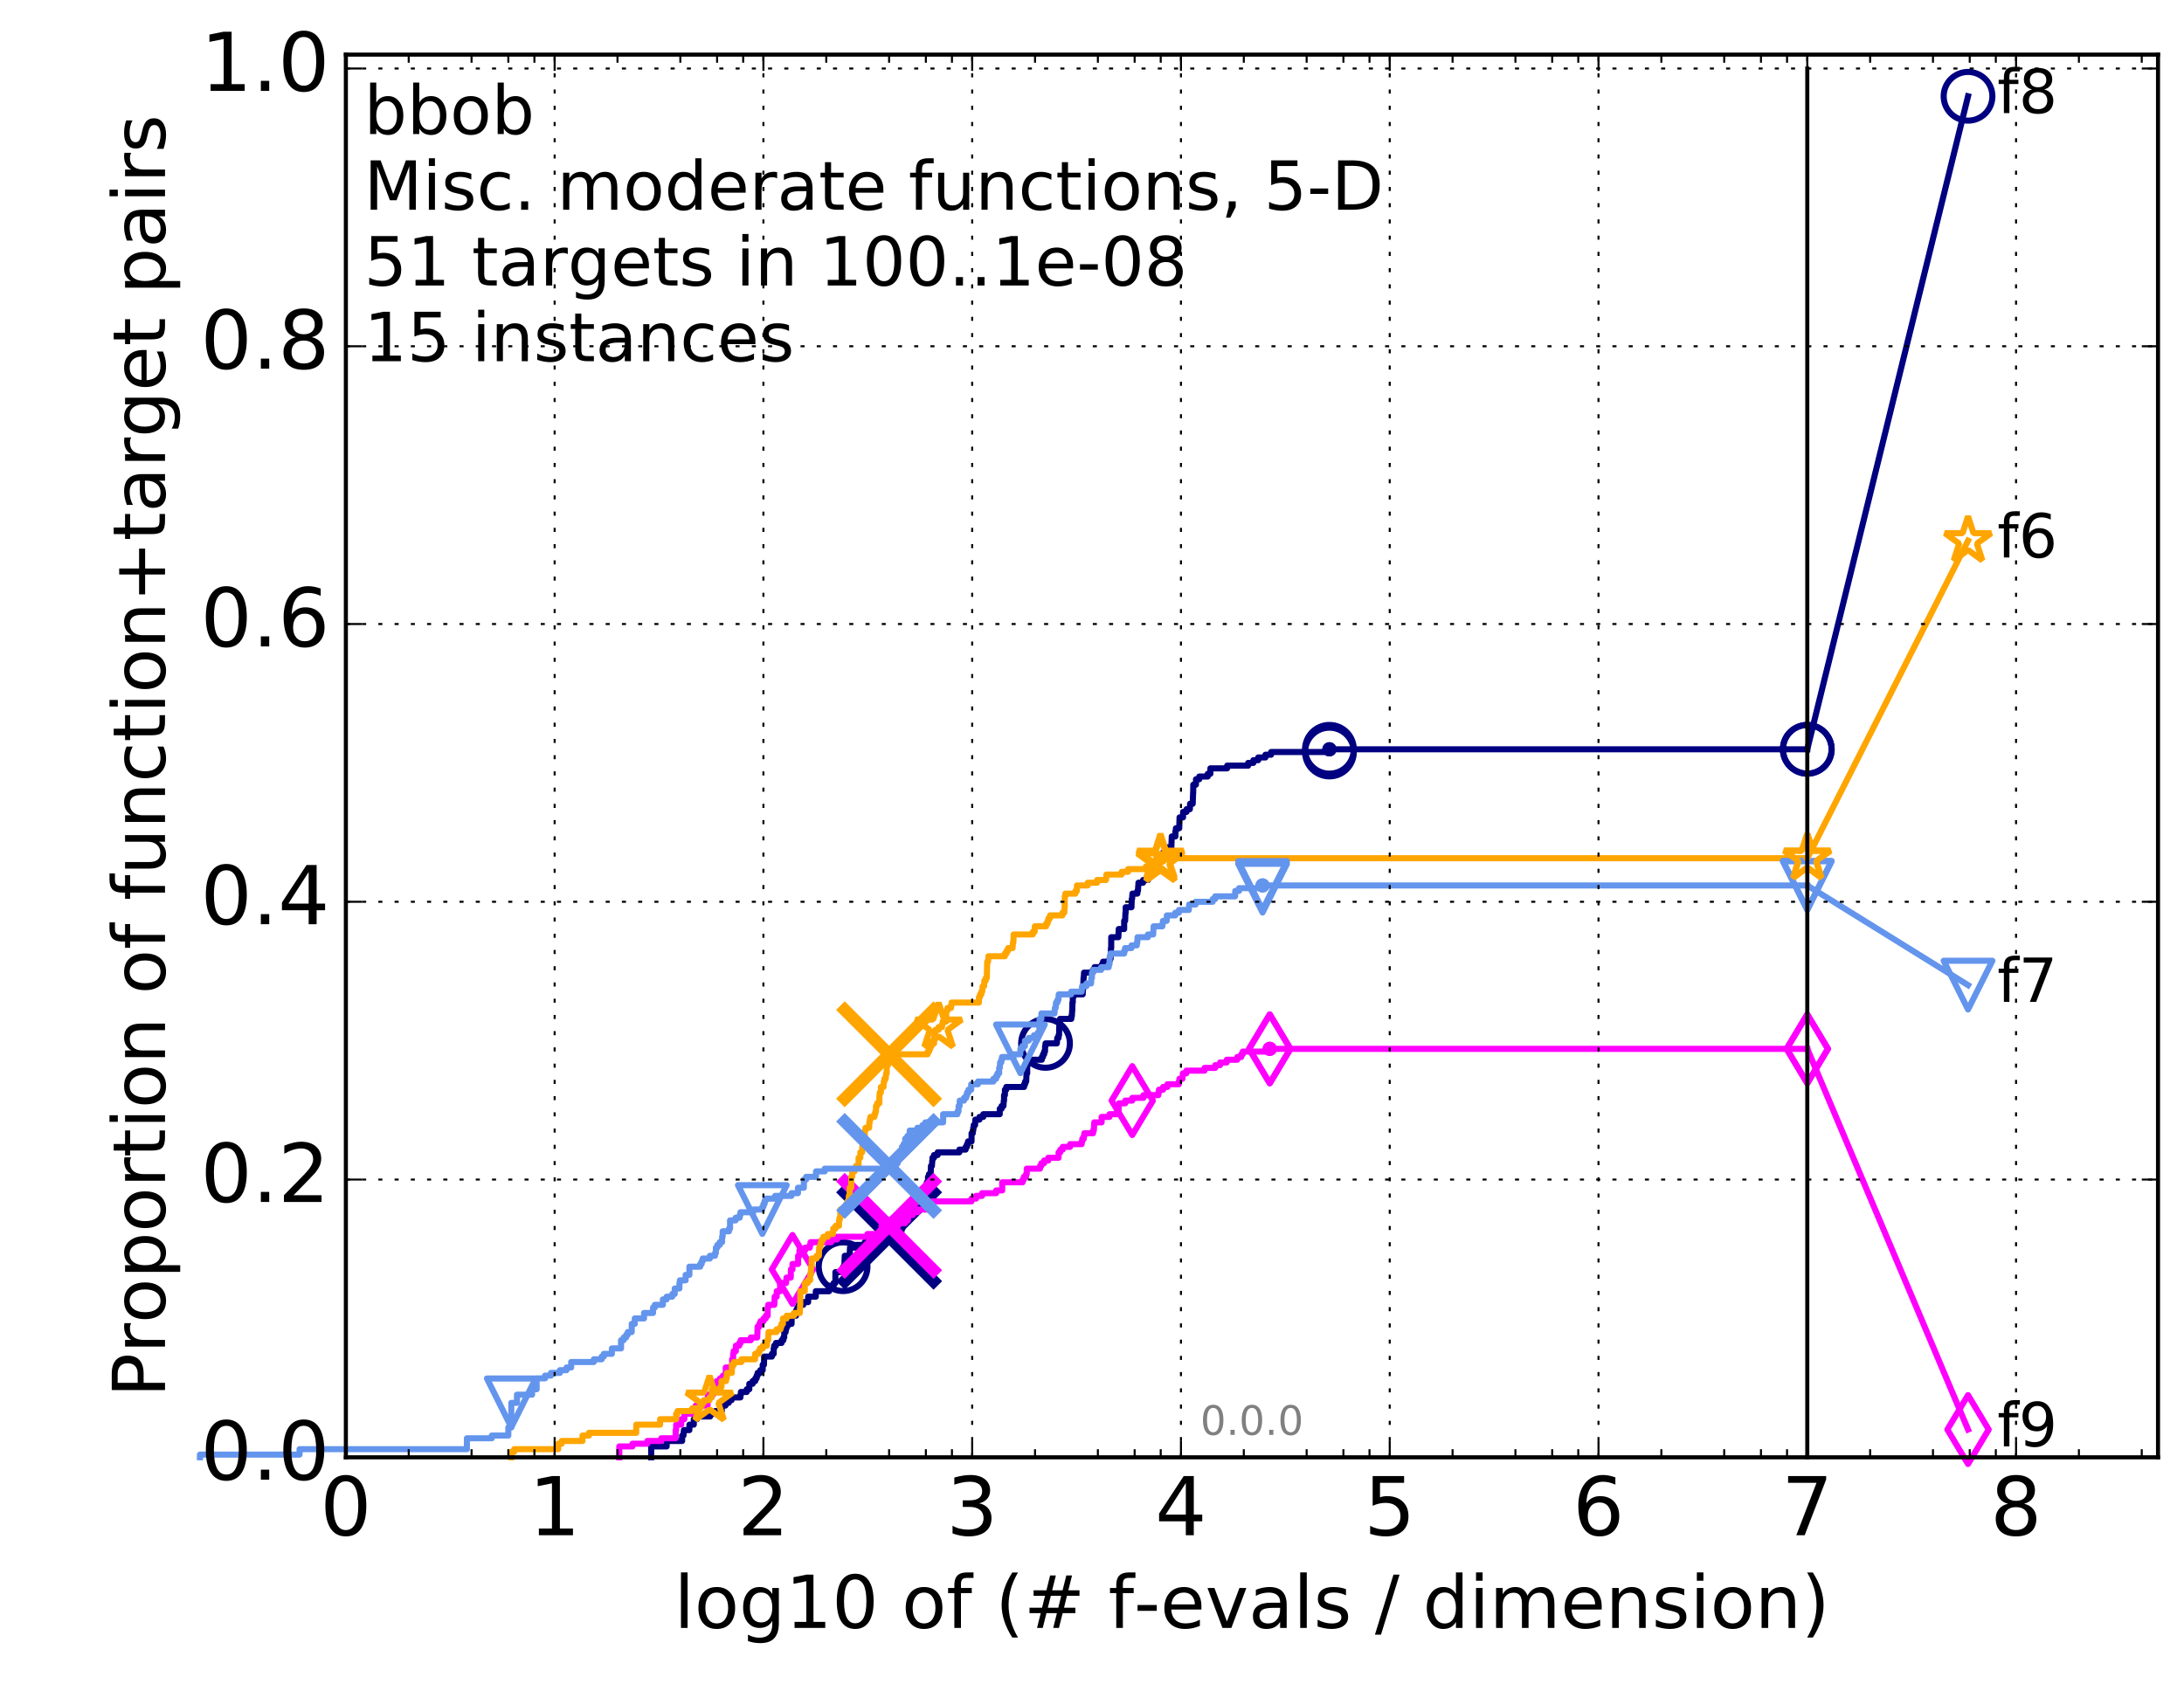 <?xml version="1.0" encoding="utf-8" standalone="no"?>
<!DOCTYPE svg PUBLIC "-//W3C//DTD SVG 1.1//EN"
  "http://www.w3.org/Graphics/SVG/1.1/DTD/svg11.dtd">
<!-- Created with matplotlib (http://matplotlib.org/) -->
<svg height="415pt" version="1.1" viewBox="0 0 538 415" width="538pt" xmlns="http://www.w3.org/2000/svg" xmlns:xlink="http://www.w3.org/1999/xlink">
 <defs>
  <style type="text/css">
*{stroke-linecap:butt;stroke-linejoin:round;stroke-miterlimit:100000;}
  </style>
 </defs>
 <g id="figure_1">
  <g id="patch_1">
   <path d="M 0 415.456 
L 538.8 415.456 
L 538.8 0 
L 0 0 
z
" style="fill:#ffffff;"/>
  </g>
  <g id="axes_1">
   <g id="patch_2">
    <path d="M 85.2 359.056 
L 531.6 359.056 
L 531.6 13.456 
L 85.2 13.456 
z
" style="fill:#ffffff;"/>
   </g>
   <g id="line2d_1">
    <defs>
     <path d="M 0 1.5 
C 0.398 1.5 0.779 1.342 1.061 1.061 
C 1.342 0.779 1.5 0.398 1.5 0 
C 1.5 -0.398 1.342 -0.779 1.061 -1.061 
C 0.779 -1.342 0.398 -1.5 0 -1.5 
C -0.398 -1.5 -0.779 -1.342 -1.061 -1.061 
C -1.342 -0.779 -1.5 -0.398 -1.5 0 
C -1.5 0.398 -1.342 0.779 -1.061 1.061 
C -0.779 1.342 -0.398 1.5 0 1.5 
z
" id="mf92ecb4dd3" style="stroke:#000080;stroke-width:0.5;"/>
    </defs>
    <g>
     <use style="fill:#000080;stroke:#000080;stroke-width:0.5;" x="327.487" xlink:href="#mf92ecb4dd3" y="184.613"/>
     <use style="fill:#000080;stroke:#000080;stroke-width:0.5;" x="327.487" xlink:href="#mf92ecb4dd3" y="184.613"/>
    </g>
   </g>
   <g id="line2d_2">
    <path d="M 160.409 359.056 
L 160.409 356.373 
L 164.223 356.373 
L 164.223 355.031 
L 168.034 355.031 
L 168.034 353.689 
L 168.36 353.689 
L 168.468 352.347 
L 169.822 352.347 
L 169.822 351.005 
L 170.907 351.005 
L 170.907 349.663 
L 171.664 349.663 
L 171.664 348.992 
L 174.947 348.992 
L 174.947 348.321 
L 176.197 348.321 
L 176.197 347.65 
L 177.808 347.65 
L 177.808 346.309 
L 178.709 346.309 
L 178.709 345.638 
L 179.509 345.638 
L 179.509 344.967 
L 180.218 344.967 
L 180.218 344.296 
L 182.393 344.296 
L 182.393 343.625 
L 182.508 343.625 
L 182.508 342.954 
L 183.949 342.954 
L 183.949 342.283 
L 184.584 342.283 
L 184.584 340.941 
L 185.404 340.941 
L 185.404 340.27 
L 186.049 340.27 
L 186.049 339.599 
L 186.388 339.599 
L 186.388 338.928 
L 186.628 338.928 
L 186.628 338.257 
L 187.285 338.257 
L 187.285 337.586 
L 187.878 337.586 
L 187.878 336.244 
L 188.191 336.244 
L 188.235 334.232 
L 190.145 334.232 
L 190.145 333.561 
L 190.588 333.561 
L 190.588 332.219 
L 190.708 332.219 
L 190.708 331.548 
L 191.14 331.548 
L 191.14 330.877 
L 192.535 330.877 
L 192.535 330.206 
L 192.969 330.206 
L 192.969 329.535 
L 193.184 329.535 
L 193.184 328.193 
L 193.536 328.193 
L 193.536 327.522 
L 193.675 327.522 
L 193.675 326.851 
L 193.986 326.851 
L 193.986 326.18 
L 194.99 326.18 
L 195.023 324.168 
L 196.108 324.168 
L 196.108 322.826 
L 196.418 322.826 
L 196.418 322.155 
L 196.783 322.155 
L 196.783 321.484 
L 197.874 321.484 
L 197.874 320.813 
L 199.079 320.813 
L 199.079 319.471 
L 200.961 319.471 
L 200.961 318.129 
L 204.242 318.129 
L 204.242 316.787 
L 205.361 316.787 
L 205.361 316.116 
L 205.789 316.116 
L 205.789 313.433 
L 207.685 313.433 
L 207.685 312.091 
L 207.98 312.091 
L 208.09 309.407 
L 209.295 309.407 
L 209.381 307.394 
L 210.749 307.394 
L 210.749 306.723 
L 213.008 306.723 
L 213.008 306.052 
L 214.751 306.052 
L 214.751 305.381 
L 217.351 305.381 
L 217.351 304.71 
L 220.863 304.71 
L 220.863 304.039 
L 221.472 304.039 
L 221.472 303.369 
L 222.083 303.369 
L 222.083 302.698 
L 222.297 302.698 
L 222.297 301.356 
L 223.241 301.356 
L 223.241 300.685 
L 223.617 300.685 
L 223.617 300.014 
L 224.031 300.014 
L 224.031 299.343 
L 225.213 299.343 
L 225.322 297.33 
L 225.896 297.33 
L 225.896 296.659 
L 226.343 296.659 
L 226.343 295.317 
L 227.025 295.317 
L 227.025 293.975 
L 227.335 293.975 
L 227.335 293.304 
L 227.814 293.304 
L 227.814 292.634 
L 228.128 292.634 
L 228.128 291.963 
L 228.313 291.963 
L 228.313 291.292 
L 228.606 291.292 
L 228.606 289.95 
L 228.852 289.95 
L 228.852 289.279 
L 229.258 289.279 
L 229.329 287.266 
L 229.567 287.266 
L 229.657 285.924 
L 229.699 285.924 
L 229.699 285.253 
L 230.076 285.253 
L 230.076 284.582 
L 230.977 284.582 
L 230.977 283.911 
L 236.329 283.911 
L 236.329 283.24 
L 237.874 283.24 
L 237.874 282.569 
L 238.203 282.569 
L 238.203 281.899 
L 238.462 281.899 
L 238.462 281.228 
L 239.329 281.228 
L 239.329 279.215 
L 239.628 279.215 
L 239.628 278.544 
L 239.743 278.544 
L 239.743 277.873 
L 239.862 277.873 
L 239.862 277.202 
L 240.202 277.202 
L 240.245 275.86 
L 241.271 275.86 
L 241.271 275.189 
L 242.223 275.189 
L 242.223 274.518 
L 246.274 274.518 
L 246.274 273.176 
L 246.731 273.176 
L 246.731 272.505 
L 247.185 272.505 
L 247.27 271.164 
L 247.337 271.164 
L 247.337 269.822 
L 247.546 269.822 
L 247.546 268.48 
L 247.88 268.48 
L 247.88 267.809 
L 252.269 267.809 
L 252.269 267.138 
L 252.527 267.138 
L 252.527 266.467 
L 252.792 266.467 
L 252.876 264.454 
L 253.039 264.454 
L 253.039 262.441 
L 253.168 262.441 
L 253.168 261.099 
L 256.637 261.099 
L 256.637 260.429 
L 256.925 260.429 
L 256.925 259.758 
L 257.213 259.758 
L 257.213 259.087 
L 257.425 259.087 
L 257.445 257.745 
L 257.55 257.745 
L 257.55 257.074 
L 260.343 257.074 
L 260.439 255.732 
L 260.767 255.732 
L 260.767 255.061 
L 260.882 255.061 
L 260.973 251.706 
L 261.122 251.706 
L 261.122 251.035 
L 263.898 251.035 
L 263.898 250.364 
L 264.034 250.364 
L 264.11 249.023 
L 264.15 249.023 
L 264.181 247.01 
L 264.265 247.01 
L 264.28 245.668 
L 264.438 245.668 
L 264.438 244.997 
L 266.708 244.997 
L 266.773 243.655 
L 266.828 243.655 
L 266.913 240.971 
L 266.958 240.971 
L 267.045 239.629 
L 269.204 239.629 
L 269.204 238.958 
L 269.631 238.958 
L 269.631 238.288 
L 271.434 238.288 
L 271.434 237.617 
L 271.722 237.617 
L 271.722 236.946 
L 273.298 236.946 
L 273.298 236.275 
L 273.577 236.275 
L 273.673 233.591 
L 273.728 233.591 
L 273.738 230.907 
L 275.485 230.907 
L 275.587 228.894 
L 276.92 228.894 
L 276.92 226.882 
L 277.157 226.882 
L 277.239 224.869 
L 277.294 224.869 
L 277.294 223.527 
L 278.721 223.527 
L 278.792 221.514 
L 278.873 221.514 
L 278.963 220.172 
L 280.177 220.172 
L 280.177 219.501 
L 280.314 219.501 
L 280.4 218.159 
L 280.439 218.159 
L 280.439 217.488 
L 281.577 217.488 
L 281.577 216.818 
L 282.804 216.818 
L 282.804 216.147 
L 282.968 216.147 
L 282.985 214.805 
L 284.293 214.805 
L 284.293 214.134 
L 285.205 214.134 
L 285.309 212.792 
L 285.369 212.792 
L 285.425 210.779 
L 286.407 210.779 
L 286.407 210.108 
L 287.549 210.108 
L 287.635 208.766 
L 288.544 208.766 
L 288.647 206.083 
L 289.547 206.083 
L 289.56 204.741 
L 289.665 204.741 
L 289.665 204.07 
L 290.489 204.07 
L 290.566 201.386 
L 291.432 201.386 
L 291.432 200.044 
L 292.284 200.044 
L 292.284 199.373 
L 293.109 199.373 
L 293.157 198.031 
L 293.808 198.031 
L 293.905 195.348 
L 293.929 195.348 
L 293.951 193.335 
L 294.598 193.335 
L 294.614 191.993 
L 295.419 191.993 
L 295.419 191.322 
L 297.509 191.322 
L 297.509 190.651 
L 298.164 190.651 
L 298.164 189.309 
L 302.295 189.309 
L 302.295 188.638 
L 307.468 188.638 
L 307.468 187.967 
L 308.748 187.967 
L 308.748 187.296 
L 309.946 187.296 
L 309.946 186.625 
L 311.72 186.625 
L 311.72 185.954 
L 313.111 185.954 
L 313.111 185.283 
L 327.487 185.283 
L 327.487 184.613 
L 445.2 184.613 
L 445.2 184.613 
" style="fill:none;stroke:#000080;stroke-linecap:square;stroke-width:1.5;"/>
   </g>
   <g id="line2d_3">
    <defs>
     <path d="M 0 6 
C 1.591 6 3.117 5.368 4.243 4.243 
C 5.368 3.117 6 1.591 6 0 
C 6 -1.591 5.368 -3.117 4.243 -4.243 
C 3.117 -5.368 1.591 -6 0 -6 
C -1.591 -6 -3.117 -5.368 -4.243 -4.243 
C -5.368 -3.117 -6 -1.591 -6 0 
C -6 1.591 -5.368 3.117 -4.243 4.243 
C -3.117 5.368 -1.591 6 0 6 
z
" id="m65c4728098" style="stroke:#000080;stroke-width:1.5;"/>
    </defs>
    <g>
     <use style="fill:none;stroke:#000080;stroke-width:1.5;" x="207.685" xlink:href="#m65c4728098" y="312.091"/>
     <use style="fill:none;stroke:#000080;stroke-width:1.5;" x="257.55" xlink:href="#m65c4728098" y="257.074"/>
     <use style="fill:none;stroke:#000080;stroke-width:1.5;" x="327.487" xlink:href="#m65c4728098" y="185.283"/>
     <use style="fill:none;stroke:#000080;stroke-width:1.5;" x="327.487" xlink:href="#m65c4728098" y="184.613"/>
     <use style="fill:none;stroke:#000080;stroke-width:1.5;" x="445.2" xlink:href="#m65c4728098" y="184.613"/>
    </g>
   </g>
   <g id="line2d_4"/>
   <g id="line2d_5">
    <path clip-path="url(#pb9e22a391d)" d="M 219.02 304.71 
" style="fill:none;stroke:#000080;stroke-linecap:square;"/>
    <defs>
     <path d="M -12 12 
L 12 -12 
M -12 -12 
L 12 12 
" id="m033e406833" style="stroke:#000080;stroke-width:3.0;"/>
    </defs>
    <g clip-path="url(#pb9e22a391d)">
     <use style="fill:#000080;stroke:#000080;stroke-width:3.0;" x="219.02" xlink:href="#m033e406833" y="304.71"/>
    </g>
   </g>
   <g id="line2d_6">
    <defs>
     <path d="M 0 1.5 
C 0.398 1.5 0.779 1.342 1.061 1.061 
C 1.342 0.779 1.5 0.398 1.5 0 
C 1.5 -0.398 1.342 -0.779 1.061 -1.061 
C 0.779 -1.342 0.398 -1.5 0 -1.5 
C -0.398 -1.5 -0.779 -1.342 -1.061 -1.061 
C -1.342 -0.779 -1.5 -0.398 -1.5 0 
C -1.5 0.398 -1.342 0.779 -1.061 1.061 
C -0.779 1.342 -0.398 1.5 0 1.5 
z
" id="m8cc7ec450c" style="stroke:#ff00ff;stroke-width:0.5;"/>
    </defs>
    <g>
     <use style="fill:#ff00ff;stroke:#ff00ff;stroke-width:0.5;" x="312.787" xlink:href="#m8cc7ec450c" y="258.416"/>
     <use style="fill:#ff00ff;stroke:#ff00ff;stroke-width:0.5;" x="312.787" xlink:href="#m8cc7ec450c" y="258.416"/>
    </g>
   </g>
   <g id="line2d_7">
    <path d="M 152.552 359.056 
L 152.552 356.373 
L 155.807 356.373 
L 155.807 355.702 
L 159.465 355.702 
L 159.465 355.031 
L 162.885 355.031 
L 162.885 354.36 
L 166.446 354.36 
L 166.446 352.347 
L 166.563 352.347 
L 166.563 351.005 
L 167.814 351.005 
L 167.814 349.663 
L 168.575 349.663 
L 168.575 348.321 
L 171.383 348.321 
L 171.383 346.309 
L 174.295 346.309 
L 174.377 343.625 
L 175.658 343.625 
L 175.658 342.283 
L 176.272 342.283 
L 176.272 340.941 
L 176.573 340.941 
L 176.573 340.27 
L 177.38 340.27 
L 177.38 339.599 
L 178.089 339.599 
L 178.089 338.928 
L 178.777 338.928 
L 178.777 336.915 
L 180.345 336.915 
L 180.345 334.903 
L 180.596 334.903 
L 180.596 333.561 
L 180.72 333.561 
L 180.72 332.89 
L 181.271 332.89 
L 181.271 331.548 
L 182.103 331.548 
L 182.103 330.877 
L 182.45 330.877 
L 182.45 330.206 
L 184.947 330.206 
L 184.947 329.535 
L 186.532 329.535 
L 186.628 326.851 
L 187.052 326.851 
L 187.052 326.18 
L 187.331 326.18 
L 187.331 325.509 
L 188.102 325.509 
L 188.102 324.839 
L 188.63 324.839 
L 188.63 324.168 
L 189.104 324.168 
L 189.104 322.155 
L 189.232 322.155 
L 189.232 321.484 
L 190.747 321.484 
L 190.826 319.471 
L 191.334 319.471 
L 191.334 318.129 
L 192.167 318.129 
L 192.167 316.116 
L 193.64 316.116 
L 193.745 314.774 
L 194.793 314.774 
L 194.826 312.762 
L 195.219 312.762 
L 195.219 311.42 
L 196.601 311.42 
L 196.601 309.407 
L 196.934 309.407 
L 196.934 308.065 
L 198.33 308.065 
L 198.33 307.394 
L 199.484 307.394 
L 199.484 306.723 
L 199.671 306.723 
L 199.671 306.052 
L 204.756 306.052 
L 204.756 305.381 
L 206.209 305.381 
L 206.209 304.71 
L 213.685 304.71 
L 213.685 304.039 
L 217.17 304.039 
L 217.17 302.027 
L 221.24 302.027 
L 221.24 301.356 
L 222.99 301.356 
L 222.99 300.685 
L 223.662 300.685 
L 223.698 299.343 
L 224.889 299.343 
L 224.889 298.672 
L 226.084 298.672 
L 226.084 298.001 
L 228.924 298.001 
L 229.002 296.659 
L 229.65 296.659 
L 229.65 295.988 
L 239.315 295.988 
L 239.315 295.317 
L 240.443 295.317 
L 240.443 294.646 
L 241.917 294.646 
L 241.917 293.975 
L 245.39 293.975 
L 245.39 293.304 
L 246.879 293.304 
L 246.879 291.292 
L 251.911 291.292 
L 251.911 290.621 
L 252.216 290.621 
L 252.216 289.95 
L 252.753 289.95 
L 252.753 289.279 
L 252.927 289.279 
L 252.927 287.937 
L 256.197 287.937 
L 256.197 287.266 
L 256.522 287.266 
L 256.522 286.595 
L 257.209 286.595 
L 257.209 285.924 
L 258.234 285.924 
L 258.234 285.253 
L 260.762 285.253 
L 260.762 283.911 
L 261.2 283.911 
L 261.2 283.24 
L 261.794 283.24 
L 261.794 282.569 
L 263.604 282.569 
L 263.604 281.899 
L 266.449 281.899 
L 266.449 281.228 
L 266.609 281.228 
L 266.609 280.557 
L 266.985 280.557 
L 266.985 279.886 
L 267.105 279.886 
L 267.105 279.215 
L 269.258 279.215 
L 269.258 278.544 
L 269.452 278.544 
L 269.559 276.531 
L 271.369 276.531 
L 271.369 275.189 
L 273.298 275.189 
L 273.298 274.518 
L 275.182 274.518 
L 275.182 273.847 
L 275.546 273.847 
L 275.628 271.834 
L 277.198 271.834 
L 277.198 271.164 
L 278.916 271.164 
L 278.916 270.493 
L 281.672 270.493 
L 281.672 269.822 
L 285.343 269.822 
L 285.343 269.151 
L 285.49 269.151 
L 285.49 268.48 
L 286.512 268.48 
L 286.512 267.809 
L 287.575 267.809 
L 287.575 267.138 
L 290.39 267.138 
L 290.39 266.467 
L 290.521 266.467 
L 290.521 265.796 
L 291.287 265.796 
L 291.381 264.454 
L 292.239 264.454 
L 292.239 263.783 
L 296.72 263.783 
L 296.72 263.112 
L 299.355 263.112 
L 299.355 262.441 
L 300.547 262.441 
L 300.547 261.77 
L 302.191 261.77 
L 302.191 261.099 
L 304.788 261.099 
L 304.788 260.429 
L 305.766 260.429 
L 305.766 259.758 
L 306.135 259.758 
L 306.135 259.087 
L 312.787 259.087 
L 312.787 258.416 
L 445.2 258.416 
L 445.2 258.416 
" style="fill:none;stroke:#ff00ff;stroke-linecap:square;stroke-width:1.5;"/>
   </g>
   <g id="line2d_8">
    <defs>
     <path d="M -0 8.485 
L 5.091 0 
L 0 -8.485 
L -5.091 -0 
z
" id="m79a28ba76b" style="stroke:#ff00ff;stroke-linejoin:miter;stroke-width:1.5;"/>
    </defs>
    <g>
     <use style="fill:none;stroke:#ff00ff;stroke-linejoin:miter;stroke-width:1.5;" x="195.219" xlink:href="#m79a28ba76b" y="312.762"/>
     <use style="fill:none;stroke:#ff00ff;stroke-linejoin:miter;stroke-width:1.5;" x="278.916" xlink:href="#m79a28ba76b" y="271.164"/>
     <use style="fill:none;stroke:#ff00ff;stroke-linejoin:miter;stroke-width:1.5;" x="312.787" xlink:href="#m79a28ba76b" y="258.416"/>
     <use style="fill:none;stroke:#ff00ff;stroke-linejoin:miter;stroke-width:1.5;" x="312.787" xlink:href="#m79a28ba76b" y="258.416"/>
     <use style="fill:none;stroke:#ff00ff;stroke-linejoin:miter;stroke-width:1.5;" x="445.2" xlink:href="#m79a28ba76b" y="258.416"/>
    </g>
   </g>
   <g id="line2d_9"/>
   <g id="line2d_10">
    <path clip-path="url(#pb9e22a391d)" d="M 219.02 302.027 
" style="fill:none;stroke:#ff00ff;stroke-linecap:square;"/>
    <defs>
     <path d="M -12 12 
L 12 -12 
M -12 -12 
L 12 12 
" id="m1e3f2154ae" style="stroke:#ff00ff;stroke-width:3.0;"/>
    </defs>
    <g clip-path="url(#pb9e22a391d)">
     <use style="fill:#ff00ff;stroke:#ff00ff;stroke-width:3.0;" x="219.02" xlink:href="#m1e3f2154ae" y="302.027"/>
    </g>
   </g>
   <g id="line2d_11">
    <defs>
     <path d="M 0 1.5 
C 0.398 1.5 0.779 1.342 1.061 1.061 
C 1.342 0.779 1.5 0.398 1.5 0 
C 1.5 -0.398 1.342 -0.779 1.061 -1.061 
C 0.779 -1.342 0.398 -1.5 0 -1.5 
C -0.398 -1.5 -0.779 -1.342 -1.061 -1.061 
C -1.342 -0.779 -1.5 -0.398 -1.5 0 
C -1.5 0.398 -1.342 0.779 -1.061 1.061 
C -0.779 1.342 -0.398 1.5 0 1.5 
z
" id="md6782f362e" style="stroke:#ffa500;stroke-width:0.5;"/>
    </defs>
    <g>
     <use style="fill:#ffa500;stroke:#ffa500;stroke-width:0.5;" x="285.861" xlink:href="#md6782f362e" y="211.45"/>
     <use style="fill:#ffa500;stroke:#ffa500;stroke-width:0.5;" x="285.861" xlink:href="#md6782f362e" y="211.45"/>
    </g>
   </g>
   <g id="line2d_12">
    <path d="M 125.952 359.056 
L 125.952 357.714 
L 126.661 357.714 
L 126.661 357.044 
L 137.505 357.044 
L 137.505 355.702 
L 138.348 355.702 
L 138.348 355.031 
L 143.496 355.031 
L 143.496 353.689 
L 145.081 353.689 
L 145.081 353.018 
L 156.734 353.018 
L 156.734 351.005 
L 162.608 351.005 
L 162.608 349.663 
L 166.563 349.663 
L 166.563 348.321 
L 166.911 348.321 
L 166.911 347.65 
L 170.518 347.65 
L 170.518 346.979 
L 172.486 346.979 
L 172.486 346.309 
L 172.93 346.309 
L 172.93 345.638 
L 173.366 345.638 
L 173.366 344.967 
L 174.785 344.967 
L 174.785 344.296 
L 175.345 344.296 
L 175.345 342.283 
L 177.524 342.283 
L 177.524 341.612 
L 177.738 341.612 
L 177.738 340.27 
L 178.844 340.27 
L 178.844 339.599 
L 179.046 339.599 
L 179.046 338.257 
L 180.281 338.257 
L 180.281 336.244 
L 180.782 336.244 
L 180.782 335.574 
L 182.622 335.574 
L 182.622 334.903 
L 186 334.903 
L 186 333.561 
L 186.864 333.561 
L 186.864 332.89 
L 187.192 332.89 
L 187.192 332.219 
L 187.923 332.219 
L 187.923 331.548 
L 188.933 331.548 
L 188.976 330.206 
L 189.232 330.206 
L 189.316 328.193 
L 191.295 328.193 
L 191.295 327.522 
L 192.278 327.522 
L 192.278 326.851 
L 192.499 326.851 
L 192.499 326.18 
L 192.862 326.18 
L 192.862 324.839 
L 193.779 324.839 
L 193.779 324.168 
L 195.572 324.168 
L 195.572 323.497 
L 197.024 323.497 
L 197.113 321.484 
L 197.143 321.484 
L 197.143 318.129 
L 198.246 318.129 
L 198.246 316.116 
L 198.97 316.116 
L 198.97 315.445 
L 199.565 315.445 
L 199.565 314.104 
L 199.724 314.104 
L 199.803 312.091 
L 199.935 312.091 
L 199.961 310.078 
L 201.161 310.078 
L 201.161 309.407 
L 201.725 309.407 
L 201.797 307.394 
L 202.038 307.394 
L 202.038 306.723 
L 202.204 306.723 
L 202.204 306.052 
L 202.44 306.052 
L 202.44 305.381 
L 202.835 305.381 
L 202.835 304.71 
L 203.915 304.71 
L 203.915 304.039 
L 205.195 304.039 
L 205.258 302.698 
L 205.829 302.698 
L 205.829 302.027 
L 206.68 302.027 
L 206.68 300.685 
L 206.815 300.685 
L 206.815 300.014 
L 207.007 300.014 
L 207.007 298.001 
L 208.451 298.001 
L 208.451 296.659 
L 208.771 296.659 
L 208.771 295.988 
L 209.017 295.988 
L 209.105 294.646 
L 209.278 294.646 
L 209.295 292.634 
L 209.689 292.634 
L 209.689 289.95 
L 209.925 289.95 
L 209.942 288.608 
L 210.505 288.608 
L 210.505 287.937 
L 210.862 287.937 
L 210.862 287.266 
L 211.496 287.266 
L 211.496 285.253 
L 211.93 285.253 
L 211.93 283.911 
L 212.385 283.911 
L 212.385 282.569 
L 212.654 282.569 
L 212.714 281.228 
L 213.022 281.228 
L 213.052 278.544 
L 213.197 278.544 
L 213.197 277.873 
L 214.106 277.873 
L 214.134 276.531 
L 214.259 276.531 
L 214.259 275.86 
L 214.396 275.86 
L 214.396 275.189 
L 215.403 275.189 
L 215.403 274.518 
L 215.626 274.518 
L 215.626 273.847 
L 215.794 273.847 
L 215.794 272.505 
L 216.063 272.505 
L 216.063 271.834 
L 216.605 271.834 
L 216.63 269.822 
L 216.717 269.822 
L 216.717 269.151 
L 217 269.151 
L 217 267.809 
L 217.65 267.809 
L 217.721 266.467 
L 217.863 266.467 
L 217.863 265.796 
L 218.178 265.796 
L 218.282 264.454 
L 218.432 264.454 
L 218.432 262.441 
L 218.751 262.441 
L 218.818 259.758 
L 228.519 259.758 
L 228.519 259.087 
L 228.866 259.087 
L 228.866 258.416 
L 229.145 258.416 
L 229.145 257.745 
L 229.476 257.745 
L 229.476 257.074 
L 230.09 257.074 
L 230.164 255.061 
L 230.225 255.061 
L 230.225 254.39 
L 230.401 254.39 
L 230.401 253.719 
L 231.217 253.719 
L 231.217 253.048 
L 232.055 253.048 
L 232.055 252.377 
L 232.217 252.377 
L 232.217 251.706 
L 233.096 251.706 
L 233.096 249.023 
L 233.38 249.023 
L 233.38 248.352 
L 234.272 248.352 
L 234.272 247.681 
L 234.401 247.681 
L 234.401 247.01 
L 241.143 247.01 
L 241.155 245.668 
L 241.423 245.668 
L 241.423 244.997 
L 241.732 244.997 
L 241.732 244.326 
L 241.957 244.326 
L 242.061 242.984 
L 242.416 242.984 
L 242.483 241.642 
L 242.816 241.642 
L 242.816 240.971 
L 243.091 240.971 
L 243.179 236.946 
L 243.405 236.946 
L 243.491 235.604 
L 247.531 235.604 
L 247.531 234.933 
L 247.947 234.933 
L 247.947 234.262 
L 248.326 234.262 
L 248.326 233.591 
L 249.429 233.591 
L 249.515 232.249 
L 249.629 232.249 
L 249.7 230.236 
L 254.416 230.236 
L 254.416 229.565 
L 254.875 229.565 
L 254.914 228.223 
L 257.703 228.223 
L 257.703 227.553 
L 258.062 227.553 
L 258.062 226.882 
L 258.296 226.882 
L 258.296 226.211 
L 258.672 226.211 
L 258.672 225.54 
L 261.718 225.54 
L 261.718 224.869 
L 262.168 224.869 
L 262.245 223.527 
L 262.28 223.527 
L 262.284 220.843 
L 262.444 220.843 
L 262.444 220.172 
L 264.919 220.172 
L 264.919 219.501 
L 265.291 219.501 
L 265.291 218.159 
L 267.939 218.159 
L 267.939 217.488 
L 270.255 217.488 
L 270.255 216.818 
L 272.449 216.818 
L 272.559 215.476 
L 276.288 215.476 
L 276.288 214.805 
L 277.863 214.805 
L 277.863 214.134 
L 282.285 214.134 
L 282.285 213.463 
L 284.711 213.463 
L 284.711 212.121 
L 285.861 212.121 
L 285.861 211.45 
L 445.2 211.45 
L 445.2 211.45 
" style="fill:none;stroke:#ffa500;stroke-linecap:square;stroke-width:1.5;"/>
   </g>
   <g id="line2d_13">
    <defs>
     <path d="M 0 -6 
L -1.347 -1.854 
L -5.706 -1.854 
L -2.18 0.708 
L -3.527 4.854 
L -0 2.292 
L 3.527 4.854 
L 2.18 0.708 
L 5.706 -1.854 
L 1.347 -1.854 
z
" id="mae5674c8bd" style="stroke:#ffa500;stroke-linejoin:bevel;stroke-width:1.5;"/>
    </defs>
    <g>
     <use style="fill:none;stroke:#ffa500;stroke-linejoin:bevel;stroke-width:1.5;" x="174.785" xlink:href="#mae5674c8bd" y="344.967"/>
     <use style="fill:none;stroke:#ffa500;stroke-linejoin:bevel;stroke-width:1.5;" x="231.217" xlink:href="#mae5674c8bd" y="253.048"/>
     <use style="fill:none;stroke:#ffa500;stroke-linejoin:bevel;stroke-width:1.5;" x="285.861" xlink:href="#mae5674c8bd" y="212.121"/>
     <use style="fill:none;stroke:#ffa500;stroke-linejoin:bevel;stroke-width:1.5;" x="285.861" xlink:href="#mae5674c8bd" y="211.45"/>
     <use style="fill:none;stroke:#ffa500;stroke-linejoin:bevel;stroke-width:1.5;" x="445.2" xlink:href="#mae5674c8bd" y="211.45"/>
    </g>
   </g>
   <g id="line2d_14"/>
   <g id="line2d_15">
    <path clip-path="url(#pb9e22a391d)" d="M 219.02 259.758 
" style="fill:none;stroke:#ffa500;stroke-linecap:square;"/>
    <defs>
     <path d="M -12 12 
L 12 -12 
M -12 -12 
L 12 12 
" id="m4ab90c86ef" style="stroke:#ffa500;stroke-width:3.0;"/>
    </defs>
    <g clip-path="url(#pb9e22a391d)">
     <use style="fill:#ffa500;stroke:#ffa500;stroke-width:3.0;" x="219.02" xlink:href="#m4ab90c86ef" y="259.758"/>
    </g>
   </g>
   <g id="line2d_16">
    <defs>
     <path d="M 0 1.5 
C 0.398 1.5 0.779 1.342 1.061 1.061 
C 1.342 0.779 1.5 0.398 1.5 0 
C 1.5 -0.398 1.342 -0.779 1.061 -1.061 
C 0.779 -1.342 0.398 -1.5 0 -1.5 
C -0.398 -1.5 -0.779 -1.342 -1.061 -1.061 
C -1.342 -0.779 -1.5 -0.398 -1.5 0 
C -1.5 0.398 -1.342 0.779 -1.061 1.061 
C -0.779 1.342 -0.398 1.5 0 1.5 
z
" id="ma03135851c" style="stroke:#6495ed;stroke-width:0.5;"/>
    </defs>
    <g>
     <use style="fill:#6495ed;stroke:#6495ed;stroke-width:0.5;" x="311.016" xlink:href="#ma03135851c" y="218.159"/>
     <use style="fill:#6495ed;stroke:#6495ed;stroke-width:0.5;" x="311.016" xlink:href="#ma03135851c" y="218.159"/>
    </g>
   </g>
   <g id="line2d_17">
    <path d="M 49.253 359.056 
L 49.253 358.385 
L 73.791 358.385 
L 73.791 357.044 
L 115.017 357.044 
L 115.017 354.36 
L 121.147 354.36 
L 121.147 353.689 
L 125.219 353.689 
L 125.219 351.676 
L 125.952 351.676 
L 125.952 345.638 
L 127.348 345.638 
L 127.348 343.625 
L 131.079 343.625 
L 131.079 342.283 
L 132.196 342.283 
L 132.196 339.599 
L 134.275 339.599 
L 134.275 338.928 
L 135.717 338.928 
L 135.717 338.257 
L 137.93 338.257 
L 137.93 337.586 
L 139.555 337.586 
L 139.555 336.915 
L 140.701 336.915 
L 140.701 335.574 
L 146.272 335.574 
L 146.272 334.903 
L 148.216 334.903 
L 148.216 334.232 
L 148.741 334.232 
L 148.741 333.561 
L 150.728 333.561 
L 150.728 332.219 
L 152.986 332.219 
L 152.986 330.206 
L 153.621 330.206 
L 153.621 329.535 
L 154.239 329.535 
L 154.239 328.864 
L 154.641 328.864 
L 154.641 328.193 
L 155.617 328.193 
L 155.617 326.18 
L 156.368 326.18 
L 156.368 324.839 
L 158.647 324.839 
L 158.647 323.497 
L 160.866 323.497 
L 160.866 322.155 
L 161.315 322.155 
L 161.315 321.484 
L 163.295 321.484 
L 163.295 320.142 
L 164.223 320.142 
L 164.223 319.471 
L 165.608 319.471 
L 165.608 318.8 
L 166.21 318.8 
L 166.21 317.458 
L 167.367 317.458 
L 167.367 316.116 
L 167.48 316.116 
L 167.48 315.445 
L 168.893 315.445 
L 168.893 314.104 
L 169.822 314.104 
L 169.822 312.091 
L 172.486 312.091 
L 172.486 311.42 
L 172.842 311.42 
L 172.842 310.749 
L 173.105 310.749 
L 173.105 310.078 
L 174.866 310.078 
L 174.866 309.407 
L 176.12 309.407 
L 176.12 308.736 
L 176.348 308.736 
L 176.348 307.394 
L 176.722 307.394 
L 176.722 306.723 
L 177.308 306.723 
L 177.308 306.052 
L 177.879 306.052 
L 177.879 304.71 
L 178.019 304.71 
L 178.019 303.369 
L 179.574 303.369 
L 179.574 302.698 
L 179.834 302.698 
L 179.834 300.685 
L 181.211 300.685 
L 181.211 300.014 
L 182.22 300.014 
L 182.22 299.343 
L 182.393 299.343 
L 182.393 298.672 
L 185.555 298.672 
L 185.555 298.001 
L 187.787 298.001 
L 187.787 297.33 
L 188.057 297.33 
L 188.057 296.659 
L 188.324 296.659 
L 188.324 295.988 
L 188.543 295.988 
L 188.543 295.317 
L 190.944 295.317 
L 190.944 294.646 
L 194.958 294.646 
L 194.958 293.975 
L 196.571 293.975 
L 196.571 292.634 
L 198.018 292.634 
L 198.018 290.621 
L 198.583 290.621 
L 198.583 289.95 
L 201.011 289.95 
L 201.011 288.608 
L 203.156 288.608 
L 203.156 287.937 
L 217.638 287.937 
L 217.638 287.266 
L 220.729 287.266 
L 220.729 286.595 
L 221.129 286.595 
L 221.139 285.253 
L 221.681 285.253 
L 221.681 284.582 
L 221.819 284.582 
L 221.819 283.911 
L 222.152 283.911 
L 222.19 282.569 
L 222.584 282.569 
L 222.584 281.899 
L 222.98 281.899 
L 222.98 280.557 
L 223.526 280.557 
L 223.526 279.886 
L 224.04 279.886 
L 224.102 278.544 
L 225.986 278.544 
L 225.986 277.873 
L 227.265 277.873 
L 227.265 277.202 
L 227.949 277.202 
L 227.949 276.531 
L 232.328 276.531 
L 232.328 274.518 
L 235.851 274.518 
L 235.851 273.847 
L 236.122 273.847 
L 236.143 272.505 
L 236.38 272.505 
L 236.421 271.164 
L 237.472 271.164 
L 237.472 270.493 
L 238.013 270.493 
L 238.013 269.822 
L 238.232 269.822 
L 238.232 269.151 
L 238.579 269.151 
L 238.579 268.48 
L 239.243 268.48 
L 239.243 267.138 
L 240.909 267.138 
L 240.909 266.467 
L 244.715 266.467 
L 244.715 265.796 
L 245.383 265.796 
L 245.383 265.125 
L 245.7 265.125 
L 245.7 264.454 
L 246.129 264.454 
L 246.129 263.112 
L 246.291 263.112 
L 246.357 261.77 
L 246.657 261.77 
L 246.657 261.099 
L 246.828 261.099 
L 246.828 260.429 
L 249.657 260.429 
L 249.657 259.758 
L 251.322 259.758 
L 251.366 258.416 
L 251.808 258.416 
L 251.808 257.745 
L 252.48 257.745 
L 252.48 256.403 
L 253.421 256.403 
L 253.421 255.732 
L 254.707 255.732 
L 254.707 255.061 
L 255.664 255.061 
L 255.664 254.39 
L 256.044 254.39 
L 256.08 251.035 
L 256.535 251.035 
L 256.535 249.694 
L 259.75 249.694 
L 259.856 248.352 
L 260.044 248.352 
L 260.136 247.01 
L 260.483 247.01 
L 260.483 246.339 
L 260.734 246.339 
L 260.798 244.997 
L 263.863 244.997 
L 263.863 244.326 
L 266.457 244.326 
L 266.556 242.984 
L 267.63 242.984 
L 267.63 242.313 
L 268.77 242.313 
L 268.833 240.971 
L 268.98 240.971 
L 268.986 239.629 
L 269.24 239.629 
L 269.24 238.958 
L 271.252 238.958 
L 271.252 238.288 
L 273.131 238.288 
L 273.131 237.617 
L 273.304 237.617 
L 273.376 235.604 
L 273.518 235.604 
L 273.518 234.933 
L 276.929 234.933 
L 276.929 234.262 
L 277.138 234.262 
L 277.138 233.591 
L 278.735 233.591 
L 278.735 232.92 
L 280.043 232.92 
L 280.043 232.249 
L 280.16 232.249 
L 280.225 230.907 
L 282.773 230.907 
L 282.773 230.236 
L 284.069 230.236 
L 284.179 228.223 
L 286.333 228.223 
L 286.333 227.553 
L 286.473 227.553 
L 286.473 226.882 
L 287.403 226.882 
L 287.442 225.54 
L 289.507 225.54 
L 289.507 224.869 
L 290.414 224.869 
L 290.414 224.198 
L 292.86 224.198 
L 292.934 222.856 
L 294.536 222.856 
L 294.536 222.185 
L 298.729 222.185 
L 298.729 221.514 
L 299.334 221.514 
L 299.334 220.843 
L 304.263 220.843 
L 304.285 219.501 
L 305.225 219.501 
L 305.225 218.83 
L 311.016 218.83 
L 311.016 218.159 
L 445.2 218.159 
L 445.2 218.159 
" style="fill:none;stroke:#6495ed;stroke-linecap:square;stroke-width:1.5;"/>
   </g>
   <g id="line2d_18">
    <defs>
     <path d="M -0 6 
L 6 -6 
L -6 -6 
z
" id="m10edd4de57" style="stroke:#6495ed;stroke-linejoin:miter;stroke-width:1.5;"/>
    </defs>
    <g>
     <use style="fill:none;stroke:#6495ed;stroke-linejoin:miter;stroke-width:1.5;" x="125.952" xlink:href="#m10edd4de57" y="345.638"/>
     <use style="fill:none;stroke:#6495ed;stroke-linejoin:miter;stroke-width:1.5;" x="187.788" xlink:href="#m10edd4de57" y="298.001"/>
     <use style="fill:none;stroke:#6495ed;stroke-linejoin:miter;stroke-width:1.5;" x="251.366" xlink:href="#m10edd4de57" y="258.416"/>
     <use style="fill:none;stroke:#6495ed;stroke-linejoin:miter;stroke-width:1.5;" x="311.016" xlink:href="#m10edd4de57" y="218.83"/>
     <use style="fill:none;stroke:#6495ed;stroke-linejoin:miter;stroke-width:1.5;" x="311.016" xlink:href="#m10edd4de57" y="218.159"/>
     <use style="fill:none;stroke:#6495ed;stroke-linejoin:miter;stroke-width:1.5;" x="445.2" xlink:href="#m10edd4de57" y="218.159"/>
    </g>
   </g>
   <g id="line2d_19"/>
   <g id="line2d_20">
    <path clip-path="url(#pb9e22a391d)" d="M 219.02 287.266 
" style="fill:none;stroke:#6495ed;stroke-linecap:square;"/>
    <defs>
     <path d="M -12 12 
L 12 -12 
M -12 -12 
L 12 12 
" id="m9bb4cf1ffa" style="stroke:#6495ed;stroke-width:3.0;"/>
    </defs>
    <g clip-path="url(#pb9e22a391d)">
     <use style="fill:#6495ed;stroke:#6495ed;stroke-width:3.0;" x="219.02" xlink:href="#m9bb4cf1ffa" y="287.266"/>
    </g>
   </g>
   <g id="line2d_21">
    <path d="M 445.2 258.416 
L 484.8 352.213 
" style="fill:none;stroke:#ff00ff;stroke-linecap:square;stroke-width:1.5;"/>
    <g>
     <use style="fill:none;stroke:#ff00ff;stroke-linejoin:miter;stroke-width:1.5;" x="445.2" xlink:href="#m79a28ba76b" y="258.416"/>
     <use style="fill:none;stroke:#ff00ff;stroke-linejoin:miter;stroke-width:1.5;" x="484.8" xlink:href="#m79a28ba76b" y="352.213"/>
    </g>
   </g>
   <g id="line2d_22">
    <path d="M 445.2 218.159 
L 484.8 242.716 
" style="fill:none;stroke:#6495ed;stroke-linecap:square;stroke-width:1.5;"/>
    <g>
     <use style="fill:none;stroke:#6495ed;stroke-linejoin:miter;stroke-width:1.5;" x="445.2" xlink:href="#m10edd4de57" y="218.159"/>
     <use style="fill:none;stroke:#6495ed;stroke-linejoin:miter;stroke-width:1.5;" x="484.8" xlink:href="#m10edd4de57" y="242.716"/>
    </g>
   </g>
   <g id="line2d_23">
    <path d="M 445.2 211.45 
L 484.8 133.219 
" style="fill:none;stroke:#ffa500;stroke-linecap:square;stroke-width:1.5;"/>
    <g>
     <use style="fill:none;stroke:#ffa500;stroke-linejoin:bevel;stroke-width:1.5;" x="445.2" xlink:href="#mae5674c8bd" y="211.45"/>
     <use style="fill:none;stroke:#ffa500;stroke-linejoin:bevel;stroke-width:1.5;" x="484.8" xlink:href="#mae5674c8bd" y="133.219"/>
    </g>
   </g>
   <g id="line2d_24">
    <path d="M 445.2 184.613 
L 484.8 23.722 
" style="fill:none;stroke:#000080;stroke-linecap:square;stroke-width:1.5;"/>
    <g>
     <use style="fill:none;stroke:#000080;stroke-width:1.5;" x="445.2" xlink:href="#m65c4728098" y="184.613"/>
     <use style="fill:none;stroke:#000080;stroke-width:1.5;" x="484.8" xlink:href="#m65c4728098" y="23.722"/>
    </g>
   </g>
   <g id="line2d_25">
    <path d="M 445.2 359.056 
L 445.2 16.878 
" style="fill:none;stroke:#000000;stroke-linecap:square;"/>
   </g>
   <g id="patch_3">
    <path d="M 85.2 13.456 
L 531.6 13.456 
" style="fill:none;stroke:#000000;stroke-linecap:square;stroke-linejoin:miter;"/>
   </g>
   <g id="patch_4">
    <path d="M 531.6 359.056 
L 531.6 13.456 
" style="fill:none;stroke:#000000;stroke-linecap:square;stroke-linejoin:miter;"/>
   </g>
   <g id="patch_5">
    <path d="M 85.2 359.056 
L 531.6 359.056 
" style="fill:none;stroke:#000000;stroke-linecap:square;stroke-linejoin:miter;"/>
   </g>
   <g id="patch_6">
    <path d="M 85.2 359.056 
L 85.2 13.456 
" style="fill:none;stroke:#000000;stroke-linecap:square;stroke-linejoin:miter;"/>
   </g>
   <g id="matplotlib.axis_1">
    <g id="xtick_1">
     <g id="line2d_26">
      <path clip-path="url(#pb9e22a391d)" d="M 85.2 359.056 
L 85.2 13.456 
" style="fill:none;stroke:#000000;stroke-dasharray:1,3;stroke-dashoffset:0.0;stroke-width:0.5;"/>
     </g>
     <g id="line2d_27">
      <defs>
       <path d="M 0 0 
L 0 -4 
" id="m49e78d101f" style="stroke:#000000;stroke-width:0.5;"/>
      </defs>
      <g>
       <use style="stroke:#000000;stroke-width:0.5;" x="85.2" xlink:href="#m49e78d101f" y="359.056"/>
      </g>
     </g>
     <g id="line2d_28">
      <defs>
       <path d="M 0 0 
L 0 4 
" id="md563f57598" style="stroke:#000000;stroke-width:0.5;"/>
      </defs>
      <g>
       <use style="stroke:#000000;stroke-width:0.5;" x="85.2" xlink:href="#md563f57598" y="13.456"/>
      </g>
     </g>
     <g id="text_1">
      <!-- 0 -->
      <defs>
       <path d="M 31.781 66.406 
Q 24.172 66.406 20.328 58.906 
Q 16.5 51.422 16.5 36.375 
Q 16.5 21.391 20.328 13.891 
Q 24.172 6.391 31.781 6.391 
Q 39.453 6.391 43.281 13.891 
Q 47.125 21.391 47.125 36.375 
Q 47.125 51.422 43.281 58.906 
Q 39.453 66.406 31.781 66.406 
M 31.781 74.219 
Q 44.047 74.219 50.516 64.516 
Q 56.984 54.828 56.984 36.375 
Q 56.984 17.969 50.516 8.266 
Q 44.047 -1.422 31.781 -1.422 
Q 19.531 -1.422 13.062 8.266 
Q 6.594 17.969 6.594 36.375 
Q 6.594 54.828 13.062 64.516 
Q 19.531 74.219 31.781 74.219 
" id="BitstreamVeraSans-Roman-30"/>
      </defs>
      <g transform="translate(78.838 378.253)scale(0.2 -0.2)">
       <use xlink:href="#BitstreamVeraSans-Roman-30"/>
      </g>
     </g>
    </g>
    <g id="xtick_2">
     <g id="line2d_29">
      <path clip-path="url(#pb9e22a391d)" d="M 136.629 359.056 
L 136.629 13.456 
" style="fill:none;stroke:#000000;stroke-dasharray:1,3;stroke-dashoffset:0.0;stroke-width:0.5;"/>
     </g>
     <g id="line2d_30">
      <g>
       <use style="stroke:#000000;stroke-width:0.5;" x="136.629" xlink:href="#m49e78d101f" y="359.056"/>
      </g>
     </g>
     <g id="line2d_31">
      <g>
       <use style="stroke:#000000;stroke-width:0.5;" x="136.629" xlink:href="#md563f57598" y="13.456"/>
      </g>
     </g>
     <g id="text_2">
      <!-- 1 -->
      <defs>
       <path d="M 12.406 8.297 
L 28.516 8.297 
L 28.516 63.922 
L 10.984 60.406 
L 10.984 69.391 
L 28.422 72.906 
L 38.281 72.906 
L 38.281 8.297 
L 54.391 8.297 
L 54.391 0 
L 12.406 0 
z
" id="BitstreamVeraSans-Roman-31"/>
      </defs>
      <g transform="translate(130.266 378.253)scale(0.2 -0.2)">
       <use xlink:href="#BitstreamVeraSans-Roman-31"/>
      </g>
     </g>
    </g>
    <g id="xtick_3">
     <g id="line2d_32">
      <path clip-path="url(#pb9e22a391d)" d="M 188.057 359.056 
L 188.057 13.456 
" style="fill:none;stroke:#000000;stroke-dasharray:1,3;stroke-dashoffset:0.0;stroke-width:0.5;"/>
     </g>
     <g id="line2d_33">
      <g>
       <use style="stroke:#000000;stroke-width:0.5;" x="188.057" xlink:href="#m49e78d101f" y="359.056"/>
      </g>
     </g>
     <g id="line2d_34">
      <g>
       <use style="stroke:#000000;stroke-width:0.5;" x="188.057" xlink:href="#md563f57598" y="13.456"/>
      </g>
     </g>
     <g id="text_3">
      <!-- 2 -->
      <defs>
       <path d="M 19.188 8.297 
L 53.609 8.297 
L 53.609 0 
L 7.328 0 
L 7.328 8.297 
Q 12.938 14.109 22.625 23.891 
Q 32.328 33.688 34.812 36.531 
Q 39.547 41.844 41.422 45.531 
Q 43.312 49.219 43.312 52.781 
Q 43.312 58.594 39.234 62.25 
Q 35.156 65.922 28.609 65.922 
Q 23.969 65.922 18.812 64.312 
Q 13.672 62.703 7.812 59.422 
L 7.812 69.391 
Q 13.766 71.781 18.938 73 
Q 24.125 74.219 28.422 74.219 
Q 39.75 74.219 46.484 68.547 
Q 53.219 62.891 53.219 53.422 
Q 53.219 48.922 51.531 44.891 
Q 49.859 40.875 45.406 35.406 
Q 44.188 33.984 37.641 27.219 
Q 31.109 20.453 19.188 8.297 
" id="BitstreamVeraSans-Roman-32"/>
      </defs>
      <g transform="translate(181.695 378.253)scale(0.2 -0.2)">
       <use xlink:href="#BitstreamVeraSans-Roman-32"/>
      </g>
     </g>
    </g>
    <g id="xtick_4">
     <g id="line2d_35">
      <path clip-path="url(#pb9e22a391d)" d="M 239.486 359.056 
L 239.486 13.456 
" style="fill:none;stroke:#000000;stroke-dasharray:1,3;stroke-dashoffset:0.0;stroke-width:0.5;"/>
     </g>
     <g id="line2d_36">
      <g>
       <use style="stroke:#000000;stroke-width:0.5;" x="239.486" xlink:href="#m49e78d101f" y="359.056"/>
      </g>
     </g>
     <g id="line2d_37">
      <g>
       <use style="stroke:#000000;stroke-width:0.5;" x="239.486" xlink:href="#md563f57598" y="13.456"/>
      </g>
     </g>
     <g id="text_4">
      <!-- 3 -->
      <defs>
       <path d="M 40.578 39.312 
Q 47.656 37.797 51.625 33 
Q 55.609 28.219 55.609 21.188 
Q 55.609 10.406 48.188 4.484 
Q 40.766 -1.422 27.094 -1.422 
Q 22.516 -1.422 17.656 -0.516 
Q 12.797 0.391 7.625 2.203 
L 7.625 11.719 
Q 11.719 9.328 16.594 8.109 
Q 21.484 6.891 26.812 6.891 
Q 36.078 6.891 40.938 10.547 
Q 45.797 14.203 45.797 21.188 
Q 45.797 27.641 41.281 31.266 
Q 36.766 34.906 28.719 34.906 
L 20.219 34.906 
L 20.219 43.016 
L 29.109 43.016 
Q 36.375 43.016 40.234 45.922 
Q 44.094 48.828 44.094 54.297 
Q 44.094 59.906 40.109 62.906 
Q 36.141 65.922 28.719 65.922 
Q 24.656 65.922 20.016 65.031 
Q 15.375 64.156 9.812 62.312 
L 9.812 71.094 
Q 15.438 72.656 20.344 73.438 
Q 25.25 74.219 29.594 74.219 
Q 40.828 74.219 47.359 69.109 
Q 53.906 64.016 53.906 55.328 
Q 53.906 49.266 50.438 45.094 
Q 46.969 40.922 40.578 39.312 
" id="BitstreamVeraSans-Roman-33"/>
      </defs>
      <g transform="translate(233.123 378.253)scale(0.2 -0.2)">
       <use xlink:href="#BitstreamVeraSans-Roman-33"/>
      </g>
     </g>
    </g>
    <g id="xtick_5">
     <g id="line2d_38">
      <path clip-path="url(#pb9e22a391d)" d="M 290.914 359.056 
L 290.914 13.456 
" style="fill:none;stroke:#000000;stroke-dasharray:1,3;stroke-dashoffset:0.0;stroke-width:0.5;"/>
     </g>
     <g id="line2d_39">
      <g>
       <use style="stroke:#000000;stroke-width:0.5;" x="290.914" xlink:href="#m49e78d101f" y="359.056"/>
      </g>
     </g>
     <g id="line2d_40">
      <g>
       <use style="stroke:#000000;stroke-width:0.5;" x="290.914" xlink:href="#md563f57598" y="13.456"/>
      </g>
     </g>
     <g id="text_5">
      <!-- 4 -->
      <defs>
       <path d="M 37.797 64.312 
L 12.891 25.391 
L 37.797 25.391 
z
M 35.203 72.906 
L 47.609 72.906 
L 47.609 25.391 
L 58.016 25.391 
L 58.016 17.188 
L 47.609 17.188 
L 47.609 0 
L 37.797 0 
L 37.797 17.188 
L 4.891 17.188 
L 4.891 26.703 
z
" id="BitstreamVeraSans-Roman-34"/>
      </defs>
      <g transform="translate(284.552 378.253)scale(0.2 -0.2)">
       <use xlink:href="#BitstreamVeraSans-Roman-34"/>
      </g>
     </g>
    </g>
    <g id="xtick_6">
     <g id="line2d_41">
      <path clip-path="url(#pb9e22a391d)" d="M 342.343 359.056 
L 342.343 13.456 
" style="fill:none;stroke:#000000;stroke-dasharray:1,3;stroke-dashoffset:0.0;stroke-width:0.5;"/>
     </g>
     <g id="line2d_42">
      <g>
       <use style="stroke:#000000;stroke-width:0.5;" x="342.343" xlink:href="#m49e78d101f" y="359.056"/>
      </g>
     </g>
     <g id="line2d_43">
      <g>
       <use style="stroke:#000000;stroke-width:0.5;" x="342.343" xlink:href="#md563f57598" y="13.456"/>
      </g>
     </g>
     <g id="text_6">
      <!-- 5 -->
      <defs>
       <path d="M 10.797 72.906 
L 49.516 72.906 
L 49.516 64.594 
L 19.828 64.594 
L 19.828 46.734 
Q 21.969 47.469 24.109 47.828 
Q 26.266 48.188 28.422 48.188 
Q 40.625 48.188 47.75 41.5 
Q 54.891 34.812 54.891 23.391 
Q 54.891 11.625 47.562 5.094 
Q 40.234 -1.422 26.906 -1.422 
Q 22.312 -1.422 17.547 -0.641 
Q 12.797 0.141 7.719 1.703 
L 7.719 11.625 
Q 12.109 9.234 16.797 8.062 
Q 21.484 6.891 26.703 6.891 
Q 35.156 6.891 40.078 11.328 
Q 45.016 15.766 45.016 23.391 
Q 45.016 31 40.078 35.438 
Q 35.156 39.891 26.703 39.891 
Q 22.75 39.891 18.812 39.016 
Q 14.891 38.141 10.797 36.281 
z
" id="BitstreamVeraSans-Roman-35"/>
      </defs>
      <g transform="translate(335.98 378.253)scale(0.2 -0.2)">
       <use xlink:href="#BitstreamVeraSans-Roman-35"/>
      </g>
     </g>
    </g>
    <g id="xtick_7">
     <g id="line2d_44">
      <path clip-path="url(#pb9e22a391d)" d="M 393.771 359.056 
L 393.771 13.456 
" style="fill:none;stroke:#000000;stroke-dasharray:1,3;stroke-dashoffset:0.0;stroke-width:0.5;"/>
     </g>
     <g id="line2d_45">
      <g>
       <use style="stroke:#000000;stroke-width:0.5;" x="393.771" xlink:href="#m49e78d101f" y="359.056"/>
      </g>
     </g>
     <g id="line2d_46">
      <g>
       <use style="stroke:#000000;stroke-width:0.5;" x="393.771" xlink:href="#md563f57598" y="13.456"/>
      </g>
     </g>
     <g id="text_7">
      <!-- 6 -->
      <defs>
       <path d="M 33.016 40.375 
Q 26.375 40.375 22.484 35.828 
Q 18.609 31.297 18.609 23.391 
Q 18.609 15.531 22.484 10.953 
Q 26.375 6.391 33.016 6.391 
Q 39.656 6.391 43.531 10.953 
Q 47.406 15.531 47.406 23.391 
Q 47.406 31.297 43.531 35.828 
Q 39.656 40.375 33.016 40.375 
M 52.594 71.297 
L 52.594 62.312 
Q 48.875 64.062 45.094 64.984 
Q 41.312 65.922 37.594 65.922 
Q 27.828 65.922 22.672 59.328 
Q 17.531 52.734 16.797 39.406 
Q 19.672 43.656 24.016 45.922 
Q 28.375 48.188 33.594 48.188 
Q 44.578 48.188 50.953 41.516 
Q 57.328 34.859 57.328 23.391 
Q 57.328 12.156 50.688 5.359 
Q 44.047 -1.422 33.016 -1.422 
Q 20.359 -1.422 13.672 8.266 
Q 6.984 17.969 6.984 36.375 
Q 6.984 53.656 15.188 63.938 
Q 23.391 74.219 37.203 74.219 
Q 40.922 74.219 44.703 73.484 
Q 48.484 72.75 52.594 71.297 
" id="BitstreamVeraSans-Roman-36"/>
      </defs>
      <g transform="translate(387.409 378.253)scale(0.2 -0.2)">
       <use xlink:href="#BitstreamVeraSans-Roman-36"/>
      </g>
     </g>
    </g>
    <g id="xtick_8">
     <g id="line2d_47">
      <path clip-path="url(#pb9e22a391d)" d="M 445.2 359.056 
L 445.2 13.456 
" style="fill:none;stroke:#000000;stroke-dasharray:1,3;stroke-dashoffset:0.0;stroke-width:0.5;"/>
     </g>
     <g id="line2d_48">
      <g>
       <use style="stroke:#000000;stroke-width:0.5;" x="445.2" xlink:href="#m49e78d101f" y="359.056"/>
      </g>
     </g>
     <g id="line2d_49">
      <g>
       <use style="stroke:#000000;stroke-width:0.5;" x="445.2" xlink:href="#md563f57598" y="13.456"/>
      </g>
     </g>
     <g id="text_8">
      <!-- 7 -->
      <defs>
       <path d="M 8.203 72.906 
L 55.078 72.906 
L 55.078 68.703 
L 28.609 0 
L 18.312 0 
L 43.219 64.594 
L 8.203 64.594 
z
" id="BitstreamVeraSans-Roman-37"/>
      </defs>
      <g transform="translate(438.837 378.253)scale(0.2 -0.2)">
       <use xlink:href="#BitstreamVeraSans-Roman-37"/>
      </g>
     </g>
    </g>
    <g id="xtick_9">
     <g id="line2d_50">
      <path clip-path="url(#pb9e22a391d)" d="M 496.629 359.056 
L 496.629 13.456 
" style="fill:none;stroke:#000000;stroke-dasharray:1,3;stroke-dashoffset:0.0;stroke-width:0.5;"/>
     </g>
     <g id="line2d_51">
      <g>
       <use style="stroke:#000000;stroke-width:0.5;" x="496.629" xlink:href="#m49e78d101f" y="359.056"/>
      </g>
     </g>
     <g id="line2d_52">
      <g>
       <use style="stroke:#000000;stroke-width:0.5;" x="496.629" xlink:href="#md563f57598" y="13.456"/>
      </g>
     </g>
     <g id="text_9">
      <!-- 8 -->
      <defs>
       <path d="M 31.781 34.625 
Q 24.75 34.625 20.719 30.859 
Q 16.703 27.094 16.703 20.516 
Q 16.703 13.922 20.719 10.156 
Q 24.75 6.391 31.781 6.391 
Q 38.812 6.391 42.859 10.172 
Q 46.922 13.969 46.922 20.516 
Q 46.922 27.094 42.891 30.859 
Q 38.875 34.625 31.781 34.625 
M 21.922 38.812 
Q 15.578 40.375 12.031 44.719 
Q 8.5 49.078 8.5 55.328 
Q 8.5 64.062 14.719 69.141 
Q 20.953 74.219 31.781 74.219 
Q 42.672 74.219 48.875 69.141 
Q 55.078 64.062 55.078 55.328 
Q 55.078 49.078 51.531 44.719 
Q 48 40.375 41.703 38.812 
Q 48.828 37.156 52.797 32.312 
Q 56.781 27.484 56.781 20.516 
Q 56.781 9.906 50.312 4.234 
Q 43.844 -1.422 31.781 -1.422 
Q 19.734 -1.422 13.25 4.234 
Q 6.781 9.906 6.781 20.516 
Q 6.781 27.484 10.781 32.312 
Q 14.797 37.156 21.922 38.812 
M 18.312 54.391 
Q 18.312 48.734 21.844 45.562 
Q 25.391 42.391 31.781 42.391 
Q 38.141 42.391 41.719 45.562 
Q 45.312 48.734 45.312 54.391 
Q 45.312 60.062 41.719 63.234 
Q 38.141 66.406 31.781 66.406 
Q 25.391 66.406 21.844 63.234 
Q 18.312 60.062 18.312 54.391 
" id="BitstreamVeraSans-Roman-38"/>
      </defs>
      <g transform="translate(490.266 378.253)scale(0.2 -0.2)">
       <use xlink:href="#BitstreamVeraSans-Roman-38"/>
      </g>
     </g>
    </g>
    <g id="xtick_10">
     <g id="line2d_53">
      <defs>
       <path d="M 0 0 
L 0 -2 
" id="m5df1c28846" style="stroke:#000000;stroke-width:0.5;"/>
      </defs>
      <g>
       <use style="stroke:#000000;stroke-width:0.5;" x="100.682" xlink:href="#m5df1c28846" y="359.056"/>
      </g>
     </g>
     <g id="line2d_54">
      <defs>
       <path d="M 0 0 
L 0 2 
" id="mee41cc43d1" style="stroke:#000000;stroke-width:0.5;"/>
      </defs>
      <g>
       <use style="stroke:#000000;stroke-width:0.5;" x="100.682" xlink:href="#mee41cc43d1" y="13.456"/>
      </g>
     </g>
    </g>
    <g id="xtick_11">
     <g id="line2d_55">
      <g>
       <use style="stroke:#000000;stroke-width:0.5;" x="116.163" xlink:href="#m5df1c28846" y="359.056"/>
      </g>
     </g>
     <g id="line2d_56">
      <g>
       <use style="stroke:#000000;stroke-width:0.5;" x="116.163" xlink:href="#mee41cc43d1" y="13.456"/>
      </g>
     </g>
    </g>
    <g id="xtick_12">
     <g id="line2d_57">
      <g>
       <use style="stroke:#000000;stroke-width:0.5;" x="125.219" xlink:href="#m5df1c28846" y="359.056"/>
      </g>
     </g>
     <g id="line2d_58">
      <g>
       <use style="stroke:#000000;stroke-width:0.5;" x="125.219" xlink:href="#mee41cc43d1" y="13.456"/>
      </g>
     </g>
    </g>
    <g id="xtick_13">
     <g id="line2d_59">
      <g>
       <use style="stroke:#000000;stroke-width:0.5;" x="131.645" xlink:href="#m5df1c28846" y="359.056"/>
      </g>
     </g>
     <g id="line2d_60">
      <g>
       <use style="stroke:#000000;stroke-width:0.5;" x="131.645" xlink:href="#mee41cc43d1" y="13.456"/>
      </g>
     </g>
    </g>
    <g id="xtick_14">
     <g id="line2d_61">
      <g>
       <use style="stroke:#000000;stroke-width:0.5;" x="152.11" xlink:href="#m5df1c28846" y="359.056"/>
      </g>
     </g>
     <g id="line2d_62">
      <g>
       <use style="stroke:#000000;stroke-width:0.5;" x="152.11" xlink:href="#mee41cc43d1" y="13.456"/>
      </g>
     </g>
    </g>
    <g id="xtick_15">
     <g id="line2d_63">
      <g>
       <use style="stroke:#000000;stroke-width:0.5;" x="167.592" xlink:href="#m5df1c28846" y="359.056"/>
      </g>
     </g>
     <g id="line2d_64">
      <g>
       <use style="stroke:#000000;stroke-width:0.5;" x="167.592" xlink:href="#mee41cc43d1" y="13.456"/>
      </g>
     </g>
    </g>
    <g id="xtick_16">
     <g id="line2d_65">
      <g>
       <use style="stroke:#000000;stroke-width:0.5;" x="176.648" xlink:href="#m5df1c28846" y="359.056"/>
      </g>
     </g>
     <g id="line2d_66">
      <g>
       <use style="stroke:#000000;stroke-width:0.5;" x="176.648" xlink:href="#mee41cc43d1" y="13.456"/>
      </g>
     </g>
    </g>
    <g id="xtick_17">
     <g id="line2d_67">
      <g>
       <use style="stroke:#000000;stroke-width:0.5;" x="183.073" xlink:href="#m5df1c28846" y="359.056"/>
      </g>
     </g>
     <g id="line2d_68">
      <g>
       <use style="stroke:#000000;stroke-width:0.5;" x="183.073" xlink:href="#mee41cc43d1" y="13.456"/>
      </g>
     </g>
    </g>
    <g id="xtick_18">
     <g id="line2d_69">
      <g>
       <use style="stroke:#000000;stroke-width:0.5;" x="203.539" xlink:href="#m5df1c28846" y="359.056"/>
      </g>
     </g>
     <g id="line2d_70">
      <g>
       <use style="stroke:#000000;stroke-width:0.5;" x="203.539" xlink:href="#mee41cc43d1" y="13.456"/>
      </g>
     </g>
    </g>
    <g id="xtick_19">
     <g id="line2d_71">
      <g>
       <use style="stroke:#000000;stroke-width:0.5;" x="219.02" xlink:href="#m5df1c28846" y="359.056"/>
      </g>
     </g>
     <g id="line2d_72">
      <g>
       <use style="stroke:#000000;stroke-width:0.5;" x="219.02" xlink:href="#mee41cc43d1" y="13.456"/>
      </g>
     </g>
    </g>
    <g id="xtick_20">
     <g id="line2d_73">
      <g>
       <use style="stroke:#000000;stroke-width:0.5;" x="228.076" xlink:href="#m5df1c28846" y="359.056"/>
      </g>
     </g>
     <g id="line2d_74">
      <g>
       <use style="stroke:#000000;stroke-width:0.5;" x="228.076" xlink:href="#mee41cc43d1" y="13.456"/>
      </g>
     </g>
    </g>
    <g id="xtick_21">
     <g id="line2d_75">
      <g>
       <use style="stroke:#000000;stroke-width:0.5;" x="234.502" xlink:href="#m5df1c28846" y="359.056"/>
      </g>
     </g>
     <g id="line2d_76">
      <g>
       <use style="stroke:#000000;stroke-width:0.5;" x="234.502" xlink:href="#mee41cc43d1" y="13.456"/>
      </g>
     </g>
    </g>
    <g id="xtick_22">
     <g id="line2d_77">
      <g>
       <use style="stroke:#000000;stroke-width:0.5;" x="254.967" xlink:href="#m5df1c28846" y="359.056"/>
      </g>
     </g>
     <g id="line2d_78">
      <g>
       <use style="stroke:#000000;stroke-width:0.5;" x="254.967" xlink:href="#mee41cc43d1" y="13.456"/>
      </g>
     </g>
    </g>
    <g id="xtick_23">
     <g id="line2d_79">
      <g>
       <use style="stroke:#000000;stroke-width:0.5;" x="270.449" xlink:href="#m5df1c28846" y="359.056"/>
      </g>
     </g>
     <g id="line2d_80">
      <g>
       <use style="stroke:#000000;stroke-width:0.5;" x="270.449" xlink:href="#mee41cc43d1" y="13.456"/>
      </g>
     </g>
    </g>
    <g id="xtick_24">
     <g id="line2d_81">
      <g>
       <use style="stroke:#000000;stroke-width:0.5;" x="279.505" xlink:href="#m5df1c28846" y="359.056"/>
      </g>
     </g>
     <g id="line2d_82">
      <g>
       <use style="stroke:#000000;stroke-width:0.5;" x="279.505" xlink:href="#mee41cc43d1" y="13.456"/>
      </g>
     </g>
    </g>
    <g id="xtick_25">
     <g id="line2d_83">
      <g>
       <use style="stroke:#000000;stroke-width:0.5;" x="285.93" xlink:href="#m5df1c28846" y="359.056"/>
      </g>
     </g>
     <g id="line2d_84">
      <g>
       <use style="stroke:#000000;stroke-width:0.5;" x="285.93" xlink:href="#mee41cc43d1" y="13.456"/>
      </g>
     </g>
    </g>
    <g id="xtick_26">
     <g id="line2d_85">
      <g>
       <use style="stroke:#000000;stroke-width:0.5;" x="306.396" xlink:href="#m5df1c28846" y="359.056"/>
      </g>
     </g>
     <g id="line2d_86">
      <g>
       <use style="stroke:#000000;stroke-width:0.5;" x="306.396" xlink:href="#mee41cc43d1" y="13.456"/>
      </g>
     </g>
    </g>
    <g id="xtick_27">
     <g id="line2d_87">
      <g>
       <use style="stroke:#000000;stroke-width:0.5;" x="321.877" xlink:href="#m5df1c28846" y="359.056"/>
      </g>
     </g>
     <g id="line2d_88">
      <g>
       <use style="stroke:#000000;stroke-width:0.5;" x="321.877" xlink:href="#mee41cc43d1" y="13.456"/>
      </g>
     </g>
    </g>
    <g id="xtick_28">
     <g id="line2d_89">
      <g>
       <use style="stroke:#000000;stroke-width:0.5;" x="330.933" xlink:href="#m5df1c28846" y="359.056"/>
      </g>
     </g>
     <g id="line2d_90">
      <g>
       <use style="stroke:#000000;stroke-width:0.5;" x="330.933" xlink:href="#mee41cc43d1" y="13.456"/>
      </g>
     </g>
    </g>
    <g id="xtick_29">
     <g id="line2d_91">
      <g>
       <use style="stroke:#000000;stroke-width:0.5;" x="337.359" xlink:href="#m5df1c28846" y="359.056"/>
      </g>
     </g>
     <g id="line2d_92">
      <g>
       <use style="stroke:#000000;stroke-width:0.5;" x="337.359" xlink:href="#mee41cc43d1" y="13.456"/>
      </g>
     </g>
    </g>
    <g id="xtick_30">
     <g id="line2d_93">
      <g>
       <use style="stroke:#000000;stroke-width:0.5;" x="357.824" xlink:href="#m5df1c28846" y="359.056"/>
      </g>
     </g>
     <g id="line2d_94">
      <g>
       <use style="stroke:#000000;stroke-width:0.5;" x="357.824" xlink:href="#mee41cc43d1" y="13.456"/>
      </g>
     </g>
    </g>
    <g id="xtick_31">
     <g id="line2d_95">
      <g>
       <use style="stroke:#000000;stroke-width:0.5;" x="373.306" xlink:href="#m5df1c28846" y="359.056"/>
      </g>
     </g>
     <g id="line2d_96">
      <g>
       <use style="stroke:#000000;stroke-width:0.5;" x="373.306" xlink:href="#mee41cc43d1" y="13.456"/>
      </g>
     </g>
    </g>
    <g id="xtick_32">
     <g id="line2d_97">
      <g>
       <use style="stroke:#000000;stroke-width:0.5;" x="382.362" xlink:href="#m5df1c28846" y="359.056"/>
      </g>
     </g>
     <g id="line2d_98">
      <g>
       <use style="stroke:#000000;stroke-width:0.5;" x="382.362" xlink:href="#mee41cc43d1" y="13.456"/>
      </g>
     </g>
    </g>
    <g id="xtick_33">
     <g id="line2d_99">
      <g>
       <use style="stroke:#000000;stroke-width:0.5;" x="388.787" xlink:href="#m5df1c28846" y="359.056"/>
      </g>
     </g>
     <g id="line2d_100">
      <g>
       <use style="stroke:#000000;stroke-width:0.5;" x="388.787" xlink:href="#mee41cc43d1" y="13.456"/>
      </g>
     </g>
    </g>
    <g id="xtick_34">
     <g id="line2d_101">
      <g>
       <use style="stroke:#000000;stroke-width:0.5;" x="409.253" xlink:href="#m5df1c28846" y="359.056"/>
      </g>
     </g>
     <g id="line2d_102">
      <g>
       <use style="stroke:#000000;stroke-width:0.5;" x="409.253" xlink:href="#mee41cc43d1" y="13.456"/>
      </g>
     </g>
    </g>
    <g id="xtick_35">
     <g id="line2d_103">
      <g>
       <use style="stroke:#000000;stroke-width:0.5;" x="424.735" xlink:href="#m5df1c28846" y="359.056"/>
      </g>
     </g>
     <g id="line2d_104">
      <g>
       <use style="stroke:#000000;stroke-width:0.5;" x="424.735" xlink:href="#mee41cc43d1" y="13.456"/>
      </g>
     </g>
    </g>
    <g id="xtick_36">
     <g id="line2d_105">
      <g>
       <use style="stroke:#000000;stroke-width:0.5;" x="433.791" xlink:href="#m5df1c28846" y="359.056"/>
      </g>
     </g>
     <g id="line2d_106">
      <g>
       <use style="stroke:#000000;stroke-width:0.5;" x="433.791" xlink:href="#mee41cc43d1" y="13.456"/>
      </g>
     </g>
    </g>
    <g id="xtick_37">
     <g id="line2d_107">
      <g>
       <use style="stroke:#000000;stroke-width:0.5;" x="440.216" xlink:href="#m5df1c28846" y="359.056"/>
      </g>
     </g>
     <g id="line2d_108">
      <g>
       <use style="stroke:#000000;stroke-width:0.5;" x="440.216" xlink:href="#mee41cc43d1" y="13.456"/>
      </g>
     </g>
    </g>
    <g id="xtick_38">
     <g id="line2d_109">
      <g>
       <use style="stroke:#000000;stroke-width:0.5;" x="460.682" xlink:href="#m5df1c28846" y="359.056"/>
      </g>
     </g>
     <g id="line2d_110">
      <g>
       <use style="stroke:#000000;stroke-width:0.5;" x="460.682" xlink:href="#mee41cc43d1" y="13.456"/>
      </g>
     </g>
    </g>
    <g id="xtick_39">
     <g id="line2d_111">
      <g>
       <use style="stroke:#000000;stroke-width:0.5;" x="476.163" xlink:href="#m5df1c28846" y="359.056"/>
      </g>
     </g>
     <g id="line2d_112">
      <g>
       <use style="stroke:#000000;stroke-width:0.5;" x="476.163" xlink:href="#mee41cc43d1" y="13.456"/>
      </g>
     </g>
    </g>
    <g id="xtick_40">
     <g id="line2d_113">
      <g>
       <use style="stroke:#000000;stroke-width:0.5;" x="485.219" xlink:href="#m5df1c28846" y="359.056"/>
      </g>
     </g>
     <g id="line2d_114">
      <g>
       <use style="stroke:#000000;stroke-width:0.5;" x="485.219" xlink:href="#mee41cc43d1" y="13.456"/>
      </g>
     </g>
    </g>
    <g id="xtick_41">
     <g id="line2d_115">
      <g>
       <use style="stroke:#000000;stroke-width:0.5;" x="491.645" xlink:href="#m5df1c28846" y="359.056"/>
      </g>
     </g>
     <g id="line2d_116">
      <g>
       <use style="stroke:#000000;stroke-width:0.5;" x="491.645" xlink:href="#mee41cc43d1" y="13.456"/>
      </g>
     </g>
    </g>
    <g id="xtick_42">
     <g id="line2d_117">
      <g>
       <use style="stroke:#000000;stroke-width:0.5;" x="512.11" xlink:href="#m5df1c28846" y="359.056"/>
      </g>
     </g>
     <g id="line2d_118">
      <g>
       <use style="stroke:#000000;stroke-width:0.5;" x="512.11" xlink:href="#mee41cc43d1" y="13.456"/>
      </g>
     </g>
    </g>
    <g id="xtick_43">
     <g id="line2d_119">
      <g>
       <use style="stroke:#000000;stroke-width:0.5;" x="527.592" xlink:href="#m5df1c28846" y="359.056"/>
      </g>
     </g>
     <g id="line2d_120">
      <g>
       <use style="stroke:#000000;stroke-width:0.5;" x="527.592" xlink:href="#mee41cc43d1" y="13.456"/>
      </g>
     </g>
    </g>
    <g id="text_10">
     <!-- log10 of (# f-evals / dimension) -->
     <defs>
      <path id="BitstreamVeraSans-Roman-20"/>
      <path d="M 51.125 44 
L 36.922 44 
L 32.812 27.688 
L 47.125 27.688 
z
M 43.797 71.781 
L 38.719 51.516 
L 52.984 51.516 
L 58.109 71.781 
L 65.922 71.781 
L 60.891 51.516 
L 76.125 51.516 
L 76.125 44 
L 58.984 44 
L 54.984 27.688 
L 70.516 27.688 
L 70.516 20.219 
L 53.078 20.219 
L 48 0 
L 40.188 0 
L 45.219 20.219 
L 30.906 20.219 
L 25.875 0 
L 18.016 0 
L 23.094 20.219 
L 7.719 20.219 
L 7.719 27.688 
L 24.906 27.688 
L 29 44 
L 13.281 44 
L 13.281 51.516 
L 30.906 51.516 
L 35.891 71.781 
z
" id="BitstreamVeraSans-Roman-23"/>
      <path d="M 52 44.188 
Q 55.375 50.25 60.062 53.125 
Q 64.75 56 71.094 56 
Q 79.641 56 84.281 50.016 
Q 88.922 44.047 88.922 33.016 
L 88.922 0 
L 79.891 0 
L 79.891 32.719 
Q 79.891 40.578 77.094 44.375 
Q 74.312 48.188 68.609 48.188 
Q 61.625 48.188 57.562 43.547 
Q 53.516 38.922 53.516 30.906 
L 53.516 0 
L 44.484 0 
L 44.484 32.719 
Q 44.484 40.625 41.703 44.406 
Q 38.922 48.188 33.109 48.188 
Q 26.219 48.188 22.156 43.531 
Q 18.109 38.875 18.109 30.906 
L 18.109 0 
L 9.078 0 
L 9.078 54.688 
L 18.109 54.688 
L 18.109 46.188 
Q 21.188 51.219 25.484 53.609 
Q 29.781 56 35.688 56 
Q 41.656 56 45.828 52.969 
Q 50 49.953 52 44.188 
" id="BitstreamVeraSans-Roman-6d"/>
      <path d="M 54.891 33.016 
L 54.891 0 
L 45.906 0 
L 45.906 32.719 
Q 45.906 40.484 42.875 44.328 
Q 39.844 48.188 33.797 48.188 
Q 26.516 48.188 22.312 43.547 
Q 18.109 38.922 18.109 30.906 
L 18.109 0 
L 9.078 0 
L 9.078 54.688 
L 18.109 54.688 
L 18.109 46.188 
Q 21.344 51.125 25.703 53.562 
Q 30.078 56 35.797 56 
Q 45.219 56 50.047 50.172 
Q 54.891 44.344 54.891 33.016 
" id="BitstreamVeraSans-Roman-6e"/>
      <path d="M 31 75.875 
Q 24.469 64.656 21.281 53.656 
Q 18.109 42.672 18.109 31.391 
Q 18.109 20.125 21.312 9.062 
Q 24.516 -2 31 -13.188 
L 23.188 -13.188 
Q 15.875 -1.703 12.234 9.375 
Q 8.594 20.453 8.594 31.391 
Q 8.594 42.281 12.203 53.312 
Q 15.828 64.359 23.188 75.875 
z
" id="BitstreamVeraSans-Roman-28"/>
      <path d="M 30.609 48.391 
Q 23.391 48.391 19.188 42.75 
Q 14.984 37.109 14.984 27.297 
Q 14.984 17.484 19.156 11.844 
Q 23.344 6.203 30.609 6.203 
Q 37.797 6.203 41.984 11.859 
Q 46.188 17.531 46.188 27.297 
Q 46.188 37.016 41.984 42.703 
Q 37.797 48.391 30.609 48.391 
M 30.609 56 
Q 42.328 56 49.016 48.375 
Q 55.719 40.766 55.719 27.297 
Q 55.719 13.875 49.016 6.219 
Q 42.328 -1.422 30.609 -1.422 
Q 18.844 -1.422 12.172 6.219 
Q 5.516 13.875 5.516 27.297 
Q 5.516 40.766 12.172 48.375 
Q 18.844 56 30.609 56 
" id="BitstreamVeraSans-Roman-6f"/>
      <path d="M 9.422 75.984 
L 18.406 75.984 
L 18.406 0 
L 9.422 0 
z
" id="BitstreamVeraSans-Roman-6c"/>
      <path d="M 2.984 54.688 
L 12.5 54.688 
L 29.594 8.797 
L 46.688 54.688 
L 56.203 54.688 
L 35.688 0 
L 23.484 0 
z
" id="BitstreamVeraSans-Roman-76"/>
      <path d="M 9.422 54.688 
L 18.406 54.688 
L 18.406 0 
L 9.422 0 
z
M 9.422 75.984 
L 18.406 75.984 
L 18.406 64.594 
L 9.422 64.594 
z
" id="BitstreamVeraSans-Roman-69"/>
      <path d="M 4.891 31.391 
L 31.203 31.391 
L 31.203 23.391 
L 4.891 23.391 
z
" id="BitstreamVeraSans-Roman-2d"/>
      <path d="M 25.391 72.906 
L 33.688 72.906 
L 8.297 -9.281 
L 0 -9.281 
z
" id="BitstreamVeraSans-Roman-2f"/>
      <path d="M 56.203 29.594 
L 56.203 25.203 
L 14.891 25.203 
Q 15.484 15.922 20.484 11.062 
Q 25.484 6.203 34.422 6.203 
Q 39.594 6.203 44.453 7.469 
Q 49.312 8.734 54.109 11.281 
L 54.109 2.781 
Q 49.266 0.734 44.188 -0.344 
Q 39.109 -1.422 33.891 -1.422 
Q 20.797 -1.422 13.156 6.188 
Q 5.516 13.812 5.516 26.812 
Q 5.516 40.234 12.766 48.109 
Q 20.016 56 32.328 56 
Q 43.359 56 49.781 48.891 
Q 56.203 41.797 56.203 29.594 
M 47.219 32.234 
Q 47.125 39.594 43.094 43.984 
Q 39.062 48.391 32.422 48.391 
Q 24.906 48.391 20.391 44.141 
Q 15.875 39.891 15.188 32.172 
z
" id="BitstreamVeraSans-Roman-65"/>
      <path d="M 45.406 46.391 
L 45.406 75.984 
L 54.391 75.984 
L 54.391 0 
L 45.406 0 
L 45.406 8.203 
Q 42.578 3.328 38.25 0.953 
Q 33.938 -1.422 27.875 -1.422 
Q 17.969 -1.422 11.734 6.484 
Q 5.516 14.406 5.516 27.297 
Q 5.516 40.188 11.734 48.094 
Q 17.969 56 27.875 56 
Q 33.938 56 38.25 53.625 
Q 42.578 51.266 45.406 46.391 
M 14.797 27.297 
Q 14.797 17.391 18.875 11.75 
Q 22.953 6.109 30.078 6.109 
Q 37.203 6.109 41.297 11.75 
Q 45.406 17.391 45.406 27.297 
Q 45.406 37.203 41.297 42.844 
Q 37.203 48.484 30.078 48.484 
Q 22.953 48.484 18.875 42.844 
Q 14.797 37.203 14.797 27.297 
" id="BitstreamVeraSans-Roman-64"/>
      <path d="M 45.406 27.984 
Q 45.406 37.75 41.375 43.109 
Q 37.359 48.484 30.078 48.484 
Q 22.859 48.484 18.828 43.109 
Q 14.797 37.75 14.797 27.984 
Q 14.797 18.266 18.828 12.891 
Q 22.859 7.516 30.078 7.516 
Q 37.359 7.516 41.375 12.891 
Q 45.406 18.266 45.406 27.984 
M 54.391 6.781 
Q 54.391 -7.172 48.188 -13.984 
Q 42 -20.797 29.203 -20.797 
Q 24.469 -20.797 20.266 -20.094 
Q 16.062 -19.391 12.109 -17.922 
L 12.109 -9.188 
Q 16.062 -11.328 19.922 -12.344 
Q 23.781 -13.375 27.781 -13.375 
Q 36.625 -13.375 41.016 -8.766 
Q 45.406 -4.156 45.406 5.172 
L 45.406 9.625 
Q 42.625 4.781 38.281 2.391 
Q 33.938 0 27.875 0 
Q 17.828 0 11.672 7.656 
Q 5.516 15.328 5.516 27.984 
Q 5.516 40.672 11.672 48.328 
Q 17.828 56 27.875 56 
Q 33.938 56 38.281 53.609 
Q 42.625 51.219 45.406 46.391 
L 45.406 54.688 
L 54.391 54.688 
z
" id="BitstreamVeraSans-Roman-67"/>
      <path d="M 37.109 75.984 
L 37.109 68.5 
L 28.516 68.5 
Q 23.688 68.5 21.797 66.547 
Q 19.922 64.594 19.922 59.516 
L 19.922 54.688 
L 34.719 54.688 
L 34.719 47.703 
L 19.922 47.703 
L 19.922 0 
L 10.891 0 
L 10.891 47.703 
L 2.297 47.703 
L 2.297 54.688 
L 10.891 54.688 
L 10.891 58.5 
Q 10.891 67.625 15.141 71.797 
Q 19.391 75.984 28.609 75.984 
z
" id="BitstreamVeraSans-Roman-66"/>
      <path d="M 34.281 27.484 
Q 23.391 27.484 19.188 25 
Q 14.984 22.516 14.984 16.5 
Q 14.984 11.719 18.141 8.906 
Q 21.297 6.109 26.703 6.109 
Q 34.188 6.109 38.703 11.406 
Q 43.219 16.703 43.219 25.484 
L 43.219 27.484 
z
M 52.203 31.203 
L 52.203 0 
L 43.219 0 
L 43.219 8.297 
Q 40.141 3.328 35.547 0.953 
Q 30.953 -1.422 24.312 -1.422 
Q 15.922 -1.422 10.953 3.297 
Q 6 8.016 6 15.922 
Q 6 25.141 12.172 29.828 
Q 18.359 34.516 30.609 34.516 
L 43.219 34.516 
L 43.219 35.406 
Q 43.219 41.609 39.141 45 
Q 35.062 48.391 27.688 48.391 
Q 23 48.391 18.547 47.266 
Q 14.109 46.141 10.016 43.891 
L 10.016 52.203 
Q 14.938 54.109 19.578 55.047 
Q 24.219 56 28.609 56 
Q 40.484 56 46.344 49.844 
Q 52.203 43.703 52.203 31.203 
" id="BitstreamVeraSans-Roman-61"/>
      <path d="M 44.281 53.078 
L 44.281 44.578 
Q 40.484 46.531 36.375 47.5 
Q 32.281 48.484 27.875 48.484 
Q 21.188 48.484 17.844 46.438 
Q 14.5 44.391 14.5 40.281 
Q 14.5 37.156 16.891 35.375 
Q 19.281 33.594 26.516 31.984 
L 29.594 31.297 
Q 39.156 29.25 43.188 25.516 
Q 47.219 21.781 47.219 15.094 
Q 47.219 7.469 41.188 3.016 
Q 35.156 -1.422 24.609 -1.422 
Q 20.219 -1.422 15.453 -0.562 
Q 10.688 0.297 5.422 2 
L 5.422 11.281 
Q 10.406 8.688 15.234 7.391 
Q 20.062 6.109 24.812 6.109 
Q 31.156 6.109 34.562 8.281 
Q 37.984 10.453 37.984 14.406 
Q 37.984 18.062 35.516 20.016 
Q 33.062 21.969 24.703 23.781 
L 21.578 24.516 
Q 13.234 26.266 9.516 29.906 
Q 5.812 33.547 5.812 39.891 
Q 5.812 47.609 11.281 51.797 
Q 16.75 56 26.812 56 
Q 31.781 56 36.172 55.266 
Q 40.578 54.547 44.281 53.078 
" id="BitstreamVeraSans-Roman-73"/>
      <path d="M 8.016 75.875 
L 15.828 75.875 
Q 23.141 64.359 26.781 53.312 
Q 30.422 42.281 30.422 31.391 
Q 30.422 20.453 26.781 9.375 
Q 23.141 -1.703 15.828 -13.188 
L 8.016 -13.188 
Q 14.5 -2 17.703 9.062 
Q 20.906 20.125 20.906 31.391 
Q 20.906 42.672 17.703 53.656 
Q 14.5 64.656 8.016 75.875 
" id="BitstreamVeraSans-Roman-29"/>
     </defs>
     <g transform="translate(166.055 401.09)scale(0.18 -0.18)">
      <use xlink:href="#BitstreamVeraSans-Roman-6c"/>
      <use x="27.783" xlink:href="#BitstreamVeraSans-Roman-6f"/>
      <use x="88.965" xlink:href="#BitstreamVeraSans-Roman-67"/>
      <use x="152.441" xlink:href="#BitstreamVeraSans-Roman-31"/>
      <use x="216.064" xlink:href="#BitstreamVeraSans-Roman-30"/>
      <use x="279.688" xlink:href="#BitstreamVeraSans-Roman-20"/>
      <use x="311.475" xlink:href="#BitstreamVeraSans-Roman-6f"/>
      <use x="372.656" xlink:href="#BitstreamVeraSans-Roman-66"/>
      <use x="407.861" xlink:href="#BitstreamVeraSans-Roman-20"/>
      <use x="439.648" xlink:href="#BitstreamVeraSans-Roman-28"/>
      <use x="478.662" xlink:href="#BitstreamVeraSans-Roman-23"/>
      <use x="562.451" xlink:href="#BitstreamVeraSans-Roman-20"/>
      <use x="594.238" xlink:href="#BitstreamVeraSans-Roman-66"/>
      <use x="629.365" xlink:href="#BitstreamVeraSans-Roman-2d"/>
      <use x="665.449" xlink:href="#BitstreamVeraSans-Roman-65"/>
      <use x="726.973" xlink:href="#BitstreamVeraSans-Roman-76"/>
      <use x="786.152" xlink:href="#BitstreamVeraSans-Roman-61"/>
      <use x="847.432" xlink:href="#BitstreamVeraSans-Roman-6c"/>
      <use x="875.215" xlink:href="#BitstreamVeraSans-Roman-73"/>
      <use x="927.314" xlink:href="#BitstreamVeraSans-Roman-20"/>
      <use x="959.102" xlink:href="#BitstreamVeraSans-Roman-2f"/>
      <use x="992.793" xlink:href="#BitstreamVeraSans-Roman-20"/>
      <use x="1024.58" xlink:href="#BitstreamVeraSans-Roman-64"/>
      <use x="1088.057" xlink:href="#BitstreamVeraSans-Roman-69"/>
      <use x="1115.84" xlink:href="#BitstreamVeraSans-Roman-6d"/>
      <use x="1213.252" xlink:href="#BitstreamVeraSans-Roman-65"/>
      <use x="1274.775" xlink:href="#BitstreamVeraSans-Roman-6e"/>
      <use x="1338.154" xlink:href="#BitstreamVeraSans-Roman-73"/>
      <use x="1390.254" xlink:href="#BitstreamVeraSans-Roman-69"/>
      <use x="1418.037" xlink:href="#BitstreamVeraSans-Roman-6f"/>
      <use x="1479.219" xlink:href="#BitstreamVeraSans-Roman-6e"/>
      <use x="1542.598" xlink:href="#BitstreamVeraSans-Roman-29"/>
     </g>
    </g>
   </g>
   <g id="matplotlib.axis_2">
    <g id="ytick_1">
     <g id="line2d_121">
      <path clip-path="url(#pb9e22a391d)" d="M 85.2 359.056 
L 531.6 359.056 
" style="fill:none;stroke:#000000;stroke-dasharray:1,3;stroke-dashoffset:0.0;stroke-width:0.5;"/>
     </g>
     <g id="line2d_122">
      <defs>
       <path d="M 0 0 
L 4 0 
" id="maff3f725e8" style="stroke:#000000;stroke-width:0.5;"/>
      </defs>
      <g>
       <use style="stroke:#000000;stroke-width:0.5;" x="85.2" xlink:href="#maff3f725e8" y="359.056"/>
      </g>
     </g>
     <g id="line2d_123">
      <defs>
       <path d="M 0 0 
L -4 0 
" id="m5502f7f7a7" style="stroke:#000000;stroke-width:0.5;"/>
      </defs>
      <g>
       <use style="stroke:#000000;stroke-width:0.5;" x="531.6" xlink:href="#m5502f7f7a7" y="359.056"/>
      </g>
     </g>
     <g id="text_11">
      <!-- 0.0 -->
      <defs>
       <path d="M 10.688 12.406 
L 21 12.406 
L 21 0 
L 10.688 0 
z
" id="BitstreamVeraSans-Roman-2e"/>
      </defs>
      <g transform="translate(49.394 364.575)scale(0.2 -0.2)">
       <use xlink:href="#BitstreamVeraSans-Roman-30"/>
       <use x="63.623" xlink:href="#BitstreamVeraSans-Roman-2e"/>
       <use x="95.41" xlink:href="#BitstreamVeraSans-Roman-30"/>
      </g>
     </g>
    </g>
    <g id="ytick_2">
     <g id="line2d_124">
      <path clip-path="url(#pb9e22a391d)" d="M 85.2 290.621 
L 531.6 290.621 
" style="fill:none;stroke:#000000;stroke-dasharray:1,3;stroke-dashoffset:0.0;stroke-width:0.5;"/>
     </g>
     <g id="line2d_125">
      <g>
       <use style="stroke:#000000;stroke-width:0.5;" x="85.2" xlink:href="#maff3f725e8" y="290.621"/>
      </g>
     </g>
     <g id="line2d_126">
      <g>
       <use style="stroke:#000000;stroke-width:0.5;" x="531.6" xlink:href="#m5502f7f7a7" y="290.621"/>
      </g>
     </g>
     <g id="text_12">
      <!-- 0.2 -->
      <g transform="translate(49.394 296.139)scale(0.2 -0.2)">
       <use xlink:href="#BitstreamVeraSans-Roman-30"/>
       <use x="63.623" xlink:href="#BitstreamVeraSans-Roman-2e"/>
       <use x="95.41" xlink:href="#BitstreamVeraSans-Roman-32"/>
      </g>
     </g>
    </g>
    <g id="ytick_3">
     <g id="line2d_127">
      <path clip-path="url(#pb9e22a391d)" d="M 85.2 222.185 
L 531.6 222.185 
" style="fill:none;stroke:#000000;stroke-dasharray:1,3;stroke-dashoffset:0.0;stroke-width:0.5;"/>
     </g>
     <g id="line2d_128">
      <g>
       <use style="stroke:#000000;stroke-width:0.5;" x="85.2" xlink:href="#maff3f725e8" y="222.185"/>
      </g>
     </g>
     <g id="line2d_129">
      <g>
       <use style="stroke:#000000;stroke-width:0.5;" x="531.6" xlink:href="#m5502f7f7a7" y="222.185"/>
      </g>
     </g>
     <g id="text_13">
      <!-- 0.4 -->
      <g transform="translate(49.394 227.704)scale(0.2 -0.2)">
       <use xlink:href="#BitstreamVeraSans-Roman-30"/>
       <use x="63.623" xlink:href="#BitstreamVeraSans-Roman-2e"/>
       <use x="95.41" xlink:href="#BitstreamVeraSans-Roman-34"/>
      </g>
     </g>
    </g>
    <g id="ytick_4">
     <g id="line2d_130">
      <path clip-path="url(#pb9e22a391d)" d="M 85.2 153.749 
L 531.6 153.749 
" style="fill:none;stroke:#000000;stroke-dasharray:1,3;stroke-dashoffset:0.0;stroke-width:0.5;"/>
     </g>
     <g id="line2d_131">
      <g>
       <use style="stroke:#000000;stroke-width:0.5;" x="85.2" xlink:href="#maff3f725e8" y="153.749"/>
      </g>
     </g>
     <g id="line2d_132">
      <g>
       <use style="stroke:#000000;stroke-width:0.5;" x="531.6" xlink:href="#m5502f7f7a7" y="153.749"/>
      </g>
     </g>
     <g id="text_14">
      <!-- 0.6 -->
      <g transform="translate(49.394 159.268)scale(0.2 -0.2)">
       <use xlink:href="#BitstreamVeraSans-Roman-30"/>
       <use x="63.623" xlink:href="#BitstreamVeraSans-Roman-2e"/>
       <use x="95.41" xlink:href="#BitstreamVeraSans-Roman-36"/>
      </g>
     </g>
    </g>
    <g id="ytick_5">
     <g id="line2d_133">
      <path clip-path="url(#pb9e22a391d)" d="M 85.2 85.314 
L 531.6 85.314 
" style="fill:none;stroke:#000000;stroke-dasharray:1,3;stroke-dashoffset:0.0;stroke-width:0.5;"/>
     </g>
     <g id="line2d_134">
      <g>
       <use style="stroke:#000000;stroke-width:0.5;" x="85.2" xlink:href="#maff3f725e8" y="85.314"/>
      </g>
     </g>
     <g id="line2d_135">
      <g>
       <use style="stroke:#000000;stroke-width:0.5;" x="531.6" xlink:href="#m5502f7f7a7" y="85.314"/>
      </g>
     </g>
     <g id="text_15">
      <!-- 0.8 -->
      <g transform="translate(49.394 90.833)scale(0.2 -0.2)">
       <use xlink:href="#BitstreamVeraSans-Roman-30"/>
       <use x="63.623" xlink:href="#BitstreamVeraSans-Roman-2e"/>
       <use x="95.41" xlink:href="#BitstreamVeraSans-Roman-38"/>
      </g>
     </g>
    </g>
    <g id="ytick_6">
     <g id="line2d_136">
      <path clip-path="url(#pb9e22a391d)" d="M 85.2 16.878 
L 531.6 16.878 
" style="fill:none;stroke:#000000;stroke-dasharray:1,3;stroke-dashoffset:0.0;stroke-width:0.5;"/>
     </g>
     <g id="line2d_137">
      <g>
       <use style="stroke:#000000;stroke-width:0.5;" x="85.2" xlink:href="#maff3f725e8" y="16.878"/>
      </g>
     </g>
     <g id="line2d_138">
      <g>
       <use style="stroke:#000000;stroke-width:0.5;" x="531.6" xlink:href="#m5502f7f7a7" y="16.878"/>
      </g>
     </g>
     <g id="text_16">
      <!-- 1.0 -->
      <g transform="translate(49.394 22.397)scale(0.2 -0.2)">
       <use xlink:href="#BitstreamVeraSans-Roman-31"/>
       <use x="63.623" xlink:href="#BitstreamVeraSans-Roman-2e"/>
       <use x="95.41" xlink:href="#BitstreamVeraSans-Roman-30"/>
      </g>
     </g>
    </g>
    <g id="text_17">
     <!-- Proportion of function+target pairs -->
     <defs>
      <path d="M 19.672 64.797 
L 19.672 37.406 
L 32.078 37.406 
Q 38.969 37.406 42.719 40.969 
Q 46.484 44.531 46.484 51.125 
Q 46.484 57.672 42.719 61.234 
Q 38.969 64.797 32.078 64.797 
z
M 9.812 72.906 
L 32.078 72.906 
Q 44.344 72.906 50.609 67.359 
Q 56.891 61.812 56.891 51.125 
Q 56.891 40.328 50.609 34.812 
Q 44.344 29.297 32.078 29.297 
L 19.672 29.297 
L 19.672 0 
L 9.812 0 
z
" id="BitstreamVeraSans-Roman-50"/>
      <path d="M 46 62.703 
L 46 35.5 
L 73.188 35.5 
L 73.188 27.203 
L 46 27.203 
L 46 0 
L 37.797 0 
L 37.797 27.203 
L 10.594 27.203 
L 10.594 35.5 
L 37.797 35.5 
L 37.797 62.703 
z
" id="BitstreamVeraSans-Roman-2b"/>
      <path d="M 18.109 8.203 
L 18.109 -20.797 
L 9.078 -20.797 
L 9.078 54.688 
L 18.109 54.688 
L 18.109 46.391 
Q 20.953 51.266 25.266 53.625 
Q 29.594 56 35.594 56 
Q 45.562 56 51.781 48.094 
Q 58.016 40.188 58.016 27.297 
Q 58.016 14.406 51.781 6.484 
Q 45.562 -1.422 35.594 -1.422 
Q 29.594 -1.422 25.266 0.953 
Q 20.953 3.328 18.109 8.203 
M 48.688 27.297 
Q 48.688 37.203 44.609 42.844 
Q 40.531 48.484 33.406 48.484 
Q 26.266 48.484 22.188 42.844 
Q 18.109 37.203 18.109 27.297 
Q 18.109 17.391 22.188 11.75 
Q 26.266 6.109 33.406 6.109 
Q 40.531 6.109 44.609 11.75 
Q 48.688 17.391 48.688 27.297 
" id="BitstreamVeraSans-Roman-70"/>
      <path d="M 18.312 70.219 
L 18.312 54.688 
L 36.812 54.688 
L 36.812 47.703 
L 18.312 47.703 
L 18.312 18.016 
Q 18.312 11.328 20.141 9.422 
Q 21.969 7.516 27.594 7.516 
L 36.812 7.516 
L 36.812 0 
L 27.594 0 
Q 17.188 0 13.234 3.875 
Q 9.281 7.766 9.281 18.016 
L 9.281 47.703 
L 2.688 47.703 
L 2.688 54.688 
L 9.281 54.688 
L 9.281 70.219 
z
" id="BitstreamVeraSans-Roman-74"/>
      <path d="M 8.5 21.578 
L 8.5 54.688 
L 17.484 54.688 
L 17.484 21.922 
Q 17.484 14.156 20.5 10.266 
Q 23.531 6.391 29.594 6.391 
Q 36.859 6.391 41.078 11.031 
Q 45.312 15.672 45.312 23.688 
L 45.312 54.688 
L 54.297 54.688 
L 54.297 0 
L 45.312 0 
L 45.312 8.406 
Q 42.047 3.422 37.719 1 
Q 33.406 -1.422 27.688 -1.422 
Q 18.266 -1.422 13.375 4.438 
Q 8.5 10.297 8.5 21.578 
" id="BitstreamVeraSans-Roman-75"/>
      <path d="M 41.109 46.297 
Q 39.594 47.172 37.812 47.578 
Q 36.031 48 33.891 48 
Q 26.266 48 22.188 43.047 
Q 18.109 38.094 18.109 28.812 
L 18.109 0 
L 9.078 0 
L 9.078 54.688 
L 18.109 54.688 
L 18.109 46.188 
Q 20.953 51.172 25.484 53.578 
Q 30.031 56 36.531 56 
Q 37.453 56 38.578 55.875 
Q 39.703 55.766 41.062 55.516 
z
" id="BitstreamVeraSans-Roman-72"/>
      <path d="M 48.781 52.594 
L 48.781 44.188 
Q 44.969 46.297 41.141 47.344 
Q 37.312 48.391 33.406 48.391 
Q 24.656 48.391 19.812 42.844 
Q 14.984 37.312 14.984 27.297 
Q 14.984 17.281 19.812 11.734 
Q 24.656 6.203 33.406 6.203 
Q 37.312 6.203 41.141 7.25 
Q 44.969 8.297 48.781 10.406 
L 48.781 2.094 
Q 45.016 0.344 40.984 -0.531 
Q 36.969 -1.422 32.422 -1.422 
Q 20.062 -1.422 12.781 6.344 
Q 5.516 14.109 5.516 27.297 
Q 5.516 40.672 12.859 48.328 
Q 20.219 56 33.016 56 
Q 37.156 56 41.109 55.141 
Q 45.062 54.297 48.781 52.594 
" id="BitstreamVeraSans-Roman-63"/>
     </defs>
     <g transform="translate(40.65 344.246)rotate(-90.0)scale(0.18 -0.18)">
      <use xlink:href="#BitstreamVeraSans-Roman-50"/>
      <use x="60.287" xlink:href="#BitstreamVeraSans-Roman-72"/>
      <use x="101.369" xlink:href="#BitstreamVeraSans-Roman-6f"/>
      <use x="162.551" xlink:href="#BitstreamVeraSans-Roman-70"/>
      <use x="226.027" xlink:href="#BitstreamVeraSans-Roman-6f"/>
      <use x="287.209" xlink:href="#BitstreamVeraSans-Roman-72"/>
      <use x="328.322" xlink:href="#BitstreamVeraSans-Roman-74"/>
      <use x="367.531" xlink:href="#BitstreamVeraSans-Roman-69"/>
      <use x="395.314" xlink:href="#BitstreamVeraSans-Roman-6f"/>
      <use x="456.496" xlink:href="#BitstreamVeraSans-Roman-6e"/>
      <use x="519.875" xlink:href="#BitstreamVeraSans-Roman-20"/>
      <use x="551.662" xlink:href="#BitstreamVeraSans-Roman-6f"/>
      <use x="612.844" xlink:href="#BitstreamVeraSans-Roman-66"/>
      <use x="648.049" xlink:href="#BitstreamVeraSans-Roman-20"/>
      <use x="679.836" xlink:href="#BitstreamVeraSans-Roman-66"/>
      <use x="715.041" xlink:href="#BitstreamVeraSans-Roman-75"/>
      <use x="778.42" xlink:href="#BitstreamVeraSans-Roman-6e"/>
      <use x="841.799" xlink:href="#BitstreamVeraSans-Roman-63"/>
      <use x="896.779" xlink:href="#BitstreamVeraSans-Roman-74"/>
      <use x="935.988" xlink:href="#BitstreamVeraSans-Roman-69"/>
      <use x="963.771" xlink:href="#BitstreamVeraSans-Roman-6f"/>
      <use x="1024.953" xlink:href="#BitstreamVeraSans-Roman-6e"/>
      <use x="1088.332" xlink:href="#BitstreamVeraSans-Roman-2b"/>
      <use x="1172.121" xlink:href="#BitstreamVeraSans-Roman-74"/>
      <use x="1211.33" xlink:href="#BitstreamVeraSans-Roman-61"/>
      <use x="1272.609" xlink:href="#BitstreamVeraSans-Roman-72"/>
      <use x="1313.707" xlink:href="#BitstreamVeraSans-Roman-67"/>
      <use x="1377.184" xlink:href="#BitstreamVeraSans-Roman-65"/>
      <use x="1438.707" xlink:href="#BitstreamVeraSans-Roman-74"/>
      <use x="1477.916" xlink:href="#BitstreamVeraSans-Roman-20"/>
      <use x="1509.703" xlink:href="#BitstreamVeraSans-Roman-70"/>
      <use x="1573.18" xlink:href="#BitstreamVeraSans-Roman-61"/>
      <use x="1634.459" xlink:href="#BitstreamVeraSans-Roman-69"/>
      <use x="1662.242" xlink:href="#BitstreamVeraSans-Roman-72"/>
      <use x="1703.355" xlink:href="#BitstreamVeraSans-Roman-73"/>
     </g>
    </g>
   </g>
   <g id="text_18">
    <!-- f9 -->
    <defs>
     <path d="M 10.984 1.516 
L 10.984 10.5 
Q 14.703 8.734 18.5 7.812 
Q 22.312 6.891 25.984 6.891 
Q 35.75 6.891 40.891 13.453 
Q 46.047 20.016 46.781 33.406 
Q 43.953 29.203 39.594 26.953 
Q 35.25 24.703 29.984 24.703 
Q 19.047 24.703 12.672 31.312 
Q 6.297 37.938 6.297 49.422 
Q 6.297 60.641 12.938 67.422 
Q 19.578 74.219 30.609 74.219 
Q 43.266 74.219 49.922 64.516 
Q 56.594 54.828 56.594 36.375 
Q 56.594 19.141 48.406 8.859 
Q 40.234 -1.422 26.422 -1.422 
Q 22.703 -1.422 18.891 -0.688 
Q 15.094 0.047 10.984 1.516 
M 30.609 32.422 
Q 37.25 32.422 41.125 36.953 
Q 45.016 41.5 45.016 49.422 
Q 45.016 57.281 41.125 61.844 
Q 37.25 66.406 30.609 66.406 
Q 23.969 66.406 20.094 61.844 
Q 16.219 57.281 16.219 49.422 
Q 16.219 41.5 20.094 36.953 
Q 23.969 32.422 30.609 32.422 
" id="BitstreamVeraSans-Roman-39"/>
    </defs>
    <g transform="translate(492.0 356.352)scale(0.15 -0.15)">
     <use xlink:href="#BitstreamVeraSans-Roman-66"/>
     <use x="35.205" xlink:href="#BitstreamVeraSans-Roman-39"/>
    </g>
   </g>
   <g id="text_19">
    <!-- f7 -->
    <g transform="translate(492.0 246.855)scale(0.15 -0.15)">
     <use xlink:href="#BitstreamVeraSans-Roman-66"/>
     <use x="35.205" xlink:href="#BitstreamVeraSans-Roman-37"/>
    </g>
   </g>
   <g id="text_20">
    <!-- f6 -->
    <g transform="translate(492.0 137.358)scale(0.15 -0.15)">
     <use xlink:href="#BitstreamVeraSans-Roman-66"/>
     <use x="35.205" xlink:href="#BitstreamVeraSans-Roman-36"/>
    </g>
   </g>
   <g id="text_21">
    <!-- f8 -->
    <g transform="translate(492.0 27.861)scale(0.15 -0.15)">
     <use xlink:href="#BitstreamVeraSans-Roman-66"/>
     <use x="35.205" xlink:href="#BitstreamVeraSans-Roman-38"/>
    </g>
   </g>
   <g id="text_22">
    <!-- bbob -->
    <defs>
     <path d="M 48.688 27.297 
Q 48.688 37.203 44.609 42.844 
Q 40.531 48.484 33.406 48.484 
Q 26.266 48.484 22.188 42.844 
Q 18.109 37.203 18.109 27.297 
Q 18.109 17.391 22.188 11.75 
Q 26.266 6.109 33.406 6.109 
Q 40.531 6.109 44.609 11.75 
Q 48.688 17.391 48.688 27.297 
M 18.109 46.391 
Q 20.953 51.266 25.266 53.625 
Q 29.594 56 35.594 56 
Q 45.562 56 51.781 48.094 
Q 58.016 40.188 58.016 27.297 
Q 58.016 14.406 51.781 6.484 
Q 45.562 -1.422 35.594 -1.422 
Q 29.594 -1.422 25.266 0.953 
Q 20.953 3.328 18.109 8.203 
L 18.109 0 
L 9.078 0 
L 9.078 75.984 
L 18.109 75.984 
z
" id="BitstreamVeraSans-Roman-62"/>
    </defs>
    <g transform="translate(89.664 33.027)scale(0.167 -0.167)">
     <use xlink:href="#BitstreamVeraSans-Roman-62"/>
     <use x="63.477" xlink:href="#BitstreamVeraSans-Roman-62"/>
     <use x="126.953" xlink:href="#BitstreamVeraSans-Roman-6f"/>
     <use x="188.135" xlink:href="#BitstreamVeraSans-Roman-62"/>
    </g>
    <!-- Misc. moderate functions, 5-D -->
    <defs>
     <path d="M 19.672 64.797 
L 19.672 8.109 
L 31.594 8.109 
Q 46.688 8.109 53.688 14.938 
Q 60.688 21.781 60.688 36.531 
Q 60.688 51.172 53.688 57.984 
Q 46.688 64.797 31.594 64.797 
z
M 9.812 72.906 
L 30.078 72.906 
Q 51.266 72.906 61.172 64.094 
Q 71.094 55.281 71.094 36.531 
Q 71.094 17.672 61.125 8.828 
Q 51.172 0 30.078 0 
L 9.812 0 
z
" id="BitstreamVeraSans-Roman-44"/>
     <path d="M 11.719 12.406 
L 22.016 12.406 
L 22.016 4 
L 14.016 -11.625 
L 7.719 -11.625 
L 11.719 4 
z
" id="BitstreamVeraSans-Roman-2c"/>
     <path d="M 9.812 72.906 
L 24.516 72.906 
L 43.109 23.297 
L 61.812 72.906 
L 76.516 72.906 
L 76.516 0 
L 66.891 0 
L 66.891 64.016 
L 48.094 14.016 
L 38.188 14.016 
L 19.391 64.016 
L 19.391 0 
L 9.812 0 
z
" id="BitstreamVeraSans-Roman-4d"/>
    </defs>
    <g transform="translate(89.664 51.683)scale(0.167 -0.167)">
     <use xlink:href="#BitstreamVeraSans-Roman-4d"/>
     <use x="86.279" xlink:href="#BitstreamVeraSans-Roman-69"/>
     <use x="114.062" xlink:href="#BitstreamVeraSans-Roman-73"/>
     <use x="166.162" xlink:href="#BitstreamVeraSans-Roman-63"/>
     <use x="221.143" xlink:href="#BitstreamVeraSans-Roman-2e"/>
     <use x="252.93" xlink:href="#BitstreamVeraSans-Roman-20"/>
     <use x="284.717" xlink:href="#BitstreamVeraSans-Roman-6d"/>
     <use x="382.129" xlink:href="#BitstreamVeraSans-Roman-6f"/>
     <use x="443.311" xlink:href="#BitstreamVeraSans-Roman-64"/>
     <use x="506.787" xlink:href="#BitstreamVeraSans-Roman-65"/>
     <use x="568.311" xlink:href="#BitstreamVeraSans-Roman-72"/>
     <use x="609.424" xlink:href="#BitstreamVeraSans-Roman-61"/>
     <use x="670.703" xlink:href="#BitstreamVeraSans-Roman-74"/>
     <use x="709.912" xlink:href="#BitstreamVeraSans-Roman-65"/>
     <use x="771.436" xlink:href="#BitstreamVeraSans-Roman-20"/>
     <use x="803.223" xlink:href="#BitstreamVeraSans-Roman-66"/>
     <use x="838.428" xlink:href="#BitstreamVeraSans-Roman-75"/>
     <use x="901.807" xlink:href="#BitstreamVeraSans-Roman-6e"/>
     <use x="965.186" xlink:href="#BitstreamVeraSans-Roman-63"/>
     <use x="1020.166" xlink:href="#BitstreamVeraSans-Roman-74"/>
     <use x="1059.375" xlink:href="#BitstreamVeraSans-Roman-69"/>
     <use x="1087.158" xlink:href="#BitstreamVeraSans-Roman-6f"/>
     <use x="1148.34" xlink:href="#BitstreamVeraSans-Roman-6e"/>
     <use x="1211.719" xlink:href="#BitstreamVeraSans-Roman-73"/>
     <use x="1263.818" xlink:href="#BitstreamVeraSans-Roman-2c"/>
     <use x="1295.605" xlink:href="#BitstreamVeraSans-Roman-20"/>
     <use x="1327.393" xlink:href="#BitstreamVeraSans-Roman-35"/>
     <use x="1391.016" xlink:href="#BitstreamVeraSans-Roman-2d"/>
     <use x="1427.1" xlink:href="#BitstreamVeraSans-Roman-44"/>
    </g>
    <!-- 51 targets in 100..1e-08 -->
    <g transform="translate(89.664 70.338)scale(0.167 -0.167)">
     <use xlink:href="#BitstreamVeraSans-Roman-35"/>
     <use x="63.623" xlink:href="#BitstreamVeraSans-Roman-31"/>
     <use x="127.246" xlink:href="#BitstreamVeraSans-Roman-20"/>
     <use x="159.033" xlink:href="#BitstreamVeraSans-Roman-74"/>
     <use x="198.242" xlink:href="#BitstreamVeraSans-Roman-61"/>
     <use x="259.521" xlink:href="#BitstreamVeraSans-Roman-72"/>
     <use x="300.619" xlink:href="#BitstreamVeraSans-Roman-67"/>
     <use x="364.096" xlink:href="#BitstreamVeraSans-Roman-65"/>
     <use x="425.619" xlink:href="#BitstreamVeraSans-Roman-74"/>
     <use x="464.828" xlink:href="#BitstreamVeraSans-Roman-73"/>
     <use x="516.928" xlink:href="#BitstreamVeraSans-Roman-20"/>
     <use x="548.715" xlink:href="#BitstreamVeraSans-Roman-69"/>
     <use x="576.498" xlink:href="#BitstreamVeraSans-Roman-6e"/>
     <use x="639.877" xlink:href="#BitstreamVeraSans-Roman-20"/>
     <use x="671.664" xlink:href="#BitstreamVeraSans-Roman-31"/>
     <use x="735.287" xlink:href="#BitstreamVeraSans-Roman-30"/>
     <use x="798.91" xlink:href="#BitstreamVeraSans-Roman-30"/>
     <use x="862.533" xlink:href="#BitstreamVeraSans-Roman-2e"/>
     <use x="894.32" xlink:href="#BitstreamVeraSans-Roman-2e"/>
     <use x="926.107" xlink:href="#BitstreamVeraSans-Roman-31"/>
     <use x="989.73" xlink:href="#BitstreamVeraSans-Roman-65"/>
     <use x="1051.254" xlink:href="#BitstreamVeraSans-Roman-2d"/>
     <use x="1087.338" xlink:href="#BitstreamVeraSans-Roman-30"/>
     <use x="1150.961" xlink:href="#BitstreamVeraSans-Roman-38"/>
    </g>
    <!-- 15 instances -->
    <g transform="translate(89.664 88.994)scale(0.167 -0.167)">
     <use xlink:href="#BitstreamVeraSans-Roman-31"/>
     <use x="63.623" xlink:href="#BitstreamVeraSans-Roman-35"/>
     <use x="127.246" xlink:href="#BitstreamVeraSans-Roman-20"/>
     <use x="159.033" xlink:href="#BitstreamVeraSans-Roman-69"/>
     <use x="186.816" xlink:href="#BitstreamVeraSans-Roman-6e"/>
     <use x="250.195" xlink:href="#BitstreamVeraSans-Roman-73"/>
     <use x="302.295" xlink:href="#BitstreamVeraSans-Roman-74"/>
     <use x="341.504" xlink:href="#BitstreamVeraSans-Roman-61"/>
     <use x="402.783" xlink:href="#BitstreamVeraSans-Roman-6e"/>
     <use x="466.162" xlink:href="#BitstreamVeraSans-Roman-63"/>
     <use x="521.143" xlink:href="#BitstreamVeraSans-Roman-65"/>
     <use x="582.666" xlink:href="#BitstreamVeraSans-Roman-73"/>
    </g>
   </g>
   <g id="text_23">
    <!-- 0.0.0 -->
    <g style="fill:#808080;" transform="translate(295.678 353.521)scale(0.1 -0.1)">
     <use xlink:href="#BitstreamVeraSans-Roman-30"/>
     <use x="63.623" xlink:href="#BitstreamVeraSans-Roman-2e"/>
     <use x="95.41" xlink:href="#BitstreamVeraSans-Roman-30"/>
     <use x="159.033" xlink:href="#BitstreamVeraSans-Roman-2e"/>
     <use x="190.82" xlink:href="#BitstreamVeraSans-Roman-30"/>
    </g>
   </g>
  </g>
 </g>
 <defs>
  <clipPath id="pb9e22a391d">
   <rect height="345.6" width="446.4" x="85.2" y="13.456"/>
  </clipPath>
 </defs>
</svg>
